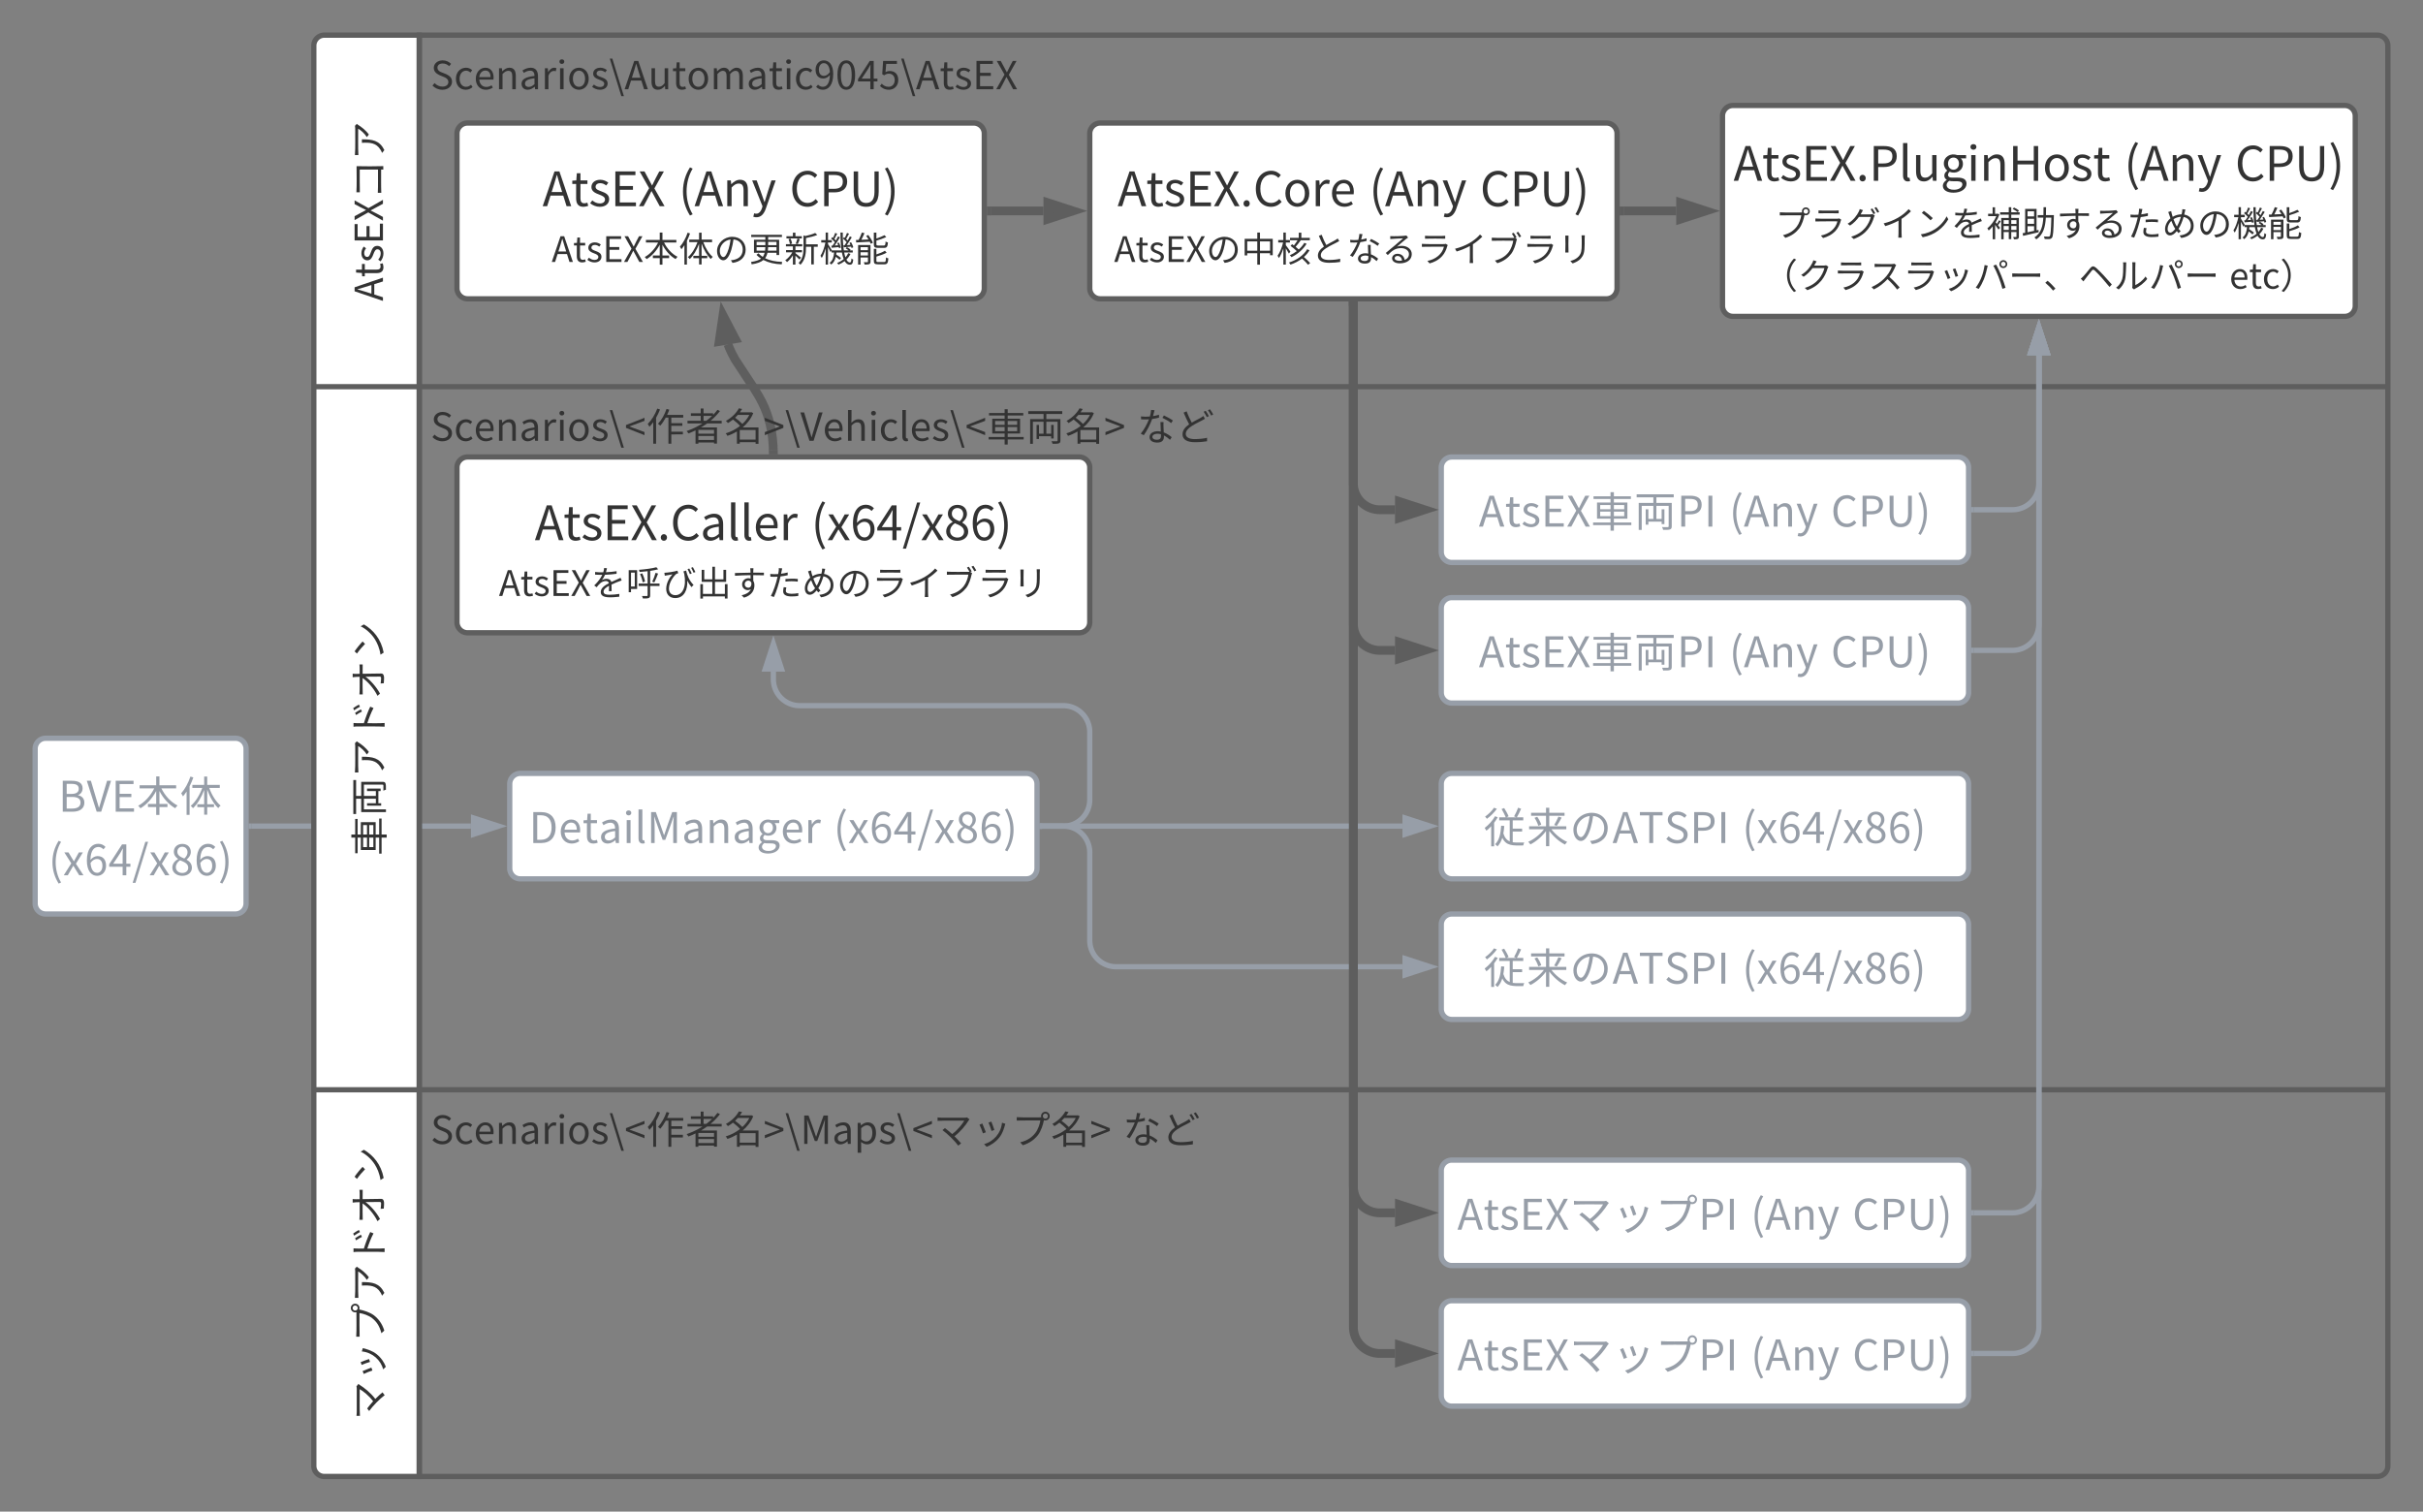 <svg xmlns="http://www.w3.org/2000/svg" xmlns:xlink="http://www.w3.org/1999/xlink" xmlns:lucid="lucid" width="1378.54" height="860"><rect width="100%" height="100%" fill="#808080" stroke="none"/><g transform="translate(0 0)" lucid:page-tab-id="0_0"><path d="M142.96 470h124.96" stroke="#979ea8" stroke-width="3" fill="none"/><path d="M143 471.5h-1.54v-3H143z" stroke="#979ea8" stroke-width=".05" fill="#979ea8"/><path d="M283.68 470l-14.26 4.64v-9.28z" stroke="#979ea8" stroke-width="3" fill="#979ea8"/><path d="M592.96 470H605a15 15 0 0 0 15-15v-38.54a15 15 0 0 0-15-15H455a15 15 0 0 1-15-15v-4.38" stroke="#979ea8" stroke-width="3" fill="none"/><path d="M593 471.5h-1.53v-3H593z" stroke="#979ea8" stroke-width=".05" fill="#979ea8"/><path d="M440 366.32l4.64 14.26h-9.28z" stroke="#979ea8" stroke-width="3" fill="#979ea8"/><path d="M592.96 470h204.96" stroke="#979ea8" stroke-width="3" fill="none"/><path d="M593 471.5h-1.53v-3H593z" stroke="#979ea8" stroke-width=".05" fill="#979ea8"/><path d="M813.68 470l-14.26 4.64v-9.28z" stroke="#979ea8" stroke-width="3" fill="#979ea8"/><path d="M592.96 470H605a15 15 0 0 1 15 15v50a15 15 0 0 0 15 15h162.92" stroke="#979ea8" stroke-width="3" fill="none"/><path d="M593 471.5h-1.53v-3H593z" stroke="#979ea8" stroke-width=".05" fill="#979ea8"/><path d="M813.68 550l-14.26 4.64v-9.28z" stroke="#979ea8" stroke-width="3" fill="#979ea8"/><path d="M178.54 220V26a6 6 0 0 1 6-6h54v200zM178.54 220h60v400h-60zM238.54 840h-54a6 6 0 0 1-6-6V620h60z" stroke="#5e5e5e" stroke-width="3" fill="#fff"/><path d="M238.54 20h1114a6 6 0 0 1 6 6v194h-1120zM238.54 220h1120v400h-1120zM1358.54 620v214a6 6 0 0 1-6 6h-1114V620z" stroke="#5e5e5e" stroke-width="3" fill="none"/><use xlink:href="#a" transform="matrix(-1.8369701987210297e-16,-1,1,-1.8369701987210297e-16,178.537,220) translate(48.744 39.333)"/><use xlink:href="#b" transform="matrix(-1.8369701987210297e-16,-1,1,-1.8369701987210297e-16,178.537,220) translate(106.811 39.333)"/><use xlink:href="#c" transform="matrix(-1.8369701987210297e-16,-1,1,-1.8369701987210297e-16,178.537,220) translate(129.033 39.333)"/><use xlink:href="#d" transform="matrix(-1.8369701987210297e-16,-1,1,-1.8369701987210297e-16,178.537,620) translate(133.333 39.333)"/><use xlink:href="#e" transform="matrix(-1.8369701987210297e-16,-1,1,-1.8369701987210297e-16,178.537,620) translate(155.556 39.333)"/><use xlink:href="#f" transform="matrix(-1.8369701987210297e-16,-1,1,-1.8369701987210297e-16,178.537,620) translate(177.778 39.333)"/><use xlink:href="#g" transform="matrix(-1.8369701987210297e-16,-1,1,-1.8369701987210297e-16,178.537,620) translate(200 39.333)"/><use xlink:href="#h" transform="matrix(-1.8369701987210297e-16,-1,1,-1.8369701987210297e-16,178.537,620) translate(222.222 39.333)"/><use xlink:href="#i" transform="matrix(-1.8369701987210297e-16,-1,1,-1.8369701987210297e-16,178.537,620) translate(244.444 39.333)"/><use xlink:href="#j" transform="matrix(-1.8369701987210297e-16,-1,1,-1.8369701987210297e-16,178.537,840) translate(32.222 39.333)"/><use xlink:href="#k" transform="matrix(-1.8369701987210297e-16,-1,1,-1.8369701987210297e-16,178.537,840) translate(54.444 39.333)"/><use xlink:href="#l" transform="matrix(-1.8369701987210297e-16,-1,1,-1.8369701987210297e-16,178.537,840) translate(76.667 39.333)"/><use xlink:href="#f" transform="matrix(-1.8369701987210297e-16,-1,1,-1.8369701987210297e-16,178.537,840) translate(98.889 39.333)"/><use xlink:href="#g" transform="matrix(-1.8369701987210297e-16,-1,1,-1.8369701987210297e-16,178.537,840) translate(121.111 39.333)"/><use xlink:href="#h" transform="matrix(-1.8369701987210297e-16,-1,1,-1.8369701987210297e-16,178.537,840) translate(143.333 39.333)"/><use xlink:href="#i" transform="matrix(-1.8369701987210297e-16,-1,1,-1.8369701987210297e-16,178.537,840) translate(165.556 39.333)"/><path d="M260 266a6 6 0 0 1 6-6h348a6 6 0 0 1 6 6v88a6 6 0 0 1-6 6H266a6 6 0 0 1-6-6z" stroke="#5e5e5e" stroke-width="3" fill="#fff"/><use xlink:href="#m" transform="matrix(1,0,0,1,265,265) translate(39.28 42.308)"/><use xlink:href="#n" transform="matrix(1,0,0,1,265,265) translate(196.48 42.308)"/><use xlink:href="#o" transform="matrix(1,0,0,1,265,265) translate(18.87 74.042)"/><use xlink:href="#p" transform="matrix(1,0,0,1,265,265) translate(71.13 74.042)"/><use xlink:href="#q" transform="matrix(1,0,0,1,265,265) translate(91.13 74.042)"/><use xlink:href="#r" transform="matrix(1,0,0,1,265,265) translate(111.13 74.042)"/><use xlink:href="#s" transform="matrix(1,0,0,1,265,265) translate(131.13 74.042)"/><use xlink:href="#t" transform="matrix(1,0,0,1,265,265) translate(151.13 74.042)"/><use xlink:href="#u" transform="matrix(1,0,0,1,265,265) translate(171.13 74.042)"/><use xlink:href="#v" transform="matrix(1,0,0,1,265,265) translate(191.13 74.042)"/><use xlink:href="#w" transform="matrix(1,0,0,1,265,265) translate(211.13 74.042)"/><use xlink:href="#x" transform="matrix(1,0,0,1,265,265) translate(231.13 74.042)"/><use xlink:href="#y" transform="matrix(1,0,0,1,265,265) translate(251.13 74.042)"/><use xlink:href="#z" transform="matrix(1,0,0,1,265,265) translate(271.13 74.042)"/><use xlink:href="#x" transform="matrix(1,0,0,1,265,265) translate(291.13 74.042)"/><use xlink:href="#A" transform="matrix(1,0,0,1,265,265) translate(311.13 74.042)"/><path d="M260 76a6 6 0 0 1 6-6h288a6 6 0 0 1 6 6v88a6 6 0 0 1-6 6H266a6 6 0 0 1-6-6z" stroke="#5e5e5e" stroke-width="3" fill="#fff"/><use xlink:href="#B" transform="matrix(1,0,0,1,265,75) translate(43.68 42.308)"/><use xlink:href="#C" transform="matrix(1,0,0,1,265,75) translate(121.093 42.308)"/><use xlink:href="#D" transform="matrix(1,0,0,1,265,75) translate(184.213 42.308)"/><use xlink:href="#o" transform="matrix(1,0,0,1,265,75) translate(48.87 74.042)"/><use xlink:href="#E" transform="matrix(1,0,0,1,265,75) translate(101.13 74.042)"/><use xlink:href="#F" transform="matrix(1,0,0,1,265,75) translate(121.13 74.042)"/><use xlink:href="#w" transform="matrix(1,0,0,1,265,75) translate(141.13 74.042)"/><use xlink:href="#G" transform="matrix(1,0,0,1,265,75) translate(161.13 74.042)"/><use xlink:href="#H" transform="matrix(1,0,0,1,265,75) translate(181.13 74.042)"/><use xlink:href="#I" transform="matrix(1,0,0,1,265,75) translate(201.13 74.042)"/><use xlink:href="#J" transform="matrix(1,0,0,1,265,75) translate(221.13 74.042)"/><path d="M820 266a6 6 0 0 1 6-6h288a6 6 0 0 1 6 6v48a6 6 0 0 1-6 6H826a6 6 0 0 1-6-6z" stroke="#979ea8" stroke-width="3" fill="#fff"/><use xlink:href="#K" transform="matrix(1,0,0,1,825,265) translate(16.373 34.606)"/><use xlink:href="#L" transform="matrix(1,0,0,1,825,265) translate(80.247 34.606)"/><use xlink:href="#M" transform="matrix(1,0,0,1,825,265) translate(104.691 34.606)"/><use xlink:href="#N" transform="matrix(1,0,0,1,825,265) translate(158.836 34.606)"/><use xlink:href="#O" transform="matrix(1,0,0,1,825,265) translate(216.696 34.606)"/><path d="M820 346a6 6 0 0 1 6-6h288a6 6 0 0 1 6 6v48a6 6 0 0 1-6 6H826a6 6 0 0 1-6-6z" stroke="#979ea8" stroke-width="3" fill="#fff"/><use xlink:href="#K" transform="matrix(1,0,0,1,825,345) translate(16.373 34.606)"/><use xlink:href="#L" transform="matrix(1,0,0,1,825,345) translate(80.247 34.606)"/><use xlink:href="#M" transform="matrix(1,0,0,1,825,345) translate(104.691 34.606)"/><use xlink:href="#N" transform="matrix(1,0,0,1,825,345) translate(158.836 34.606)"/><use xlink:href="#O" transform="matrix(1,0,0,1,825,345) translate(216.696 34.606)"/><path d="M620 76a6 6 0 0 1 6-6h288a6 6 0 0 1 6 6v88a6 6 0 0 1-6 6H626a6 6 0 0 1-6-6z" stroke="#5e5e5e" stroke-width="3" fill="#fff"/><use xlink:href="#P" transform="matrix(1,0,0,1,625,75) translate(10.827 42.308)"/><use xlink:href="#C" transform="matrix(1,0,0,1,625,75) translate(153.947 42.308)"/><use xlink:href="#D" transform="matrix(1,0,0,1,625,75) translate(217.067 42.308)"/><use xlink:href="#o" transform="matrix(1,0,0,1,625,75) translate(8.87 74.042)"/><use xlink:href="#w" transform="matrix(1,0,0,1,625,75) translate(61.13 74.042)"/><use xlink:href="#Q" transform="matrix(1,0,0,1,625,75) translate(81.13 74.042)"/><use xlink:href="#R" transform="matrix(1,0,0,1,625,75) translate(101.13 74.042)"/><use xlink:href="#S" transform="matrix(1,0,0,1,625,75) translate(121.13 74.042)"/><use xlink:href="#T" transform="matrix(1,0,0,1,625,75) translate(141.13 74.042)"/><use xlink:href="#U" transform="matrix(1,0,0,1,625,75) translate(161.13 74.042)"/><use xlink:href="#x" transform="matrix(1,0,0,1,625,75) translate(181.13 74.042)"/><use xlink:href="#y" transform="matrix(1,0,0,1,625,75) translate(201.13 74.042)"/><use xlink:href="#z" transform="matrix(1,0,0,1,625,75) translate(221.13 74.042)"/><use xlink:href="#x" transform="matrix(1,0,0,1,625,75) translate(241.13 74.042)"/><use xlink:href="#A" transform="matrix(1,0,0,1,625,75) translate(261.13 74.042)"/><path d="M980 66a6 6 0 0 1 6-6h348a6 6 0 0 1 6 6v108a6 6 0 0 1-6 6H986a6 6 0 0 1-6-6z" stroke="#5e5e5e" stroke-width="3" fill="#fff"/><g><use xlink:href="#V" transform="matrix(1,0,0,1,985,65) translate(1.28 37.871)"/><use xlink:href="#C" transform="matrix(1,0,0,1,985,65) translate(223.493 37.871)"/><use xlink:href="#D" transform="matrix(1,0,0,1,985,65) translate(286.613 37.871)"/><use xlink:href="#W" transform="matrix(1,0,0,1,985,65) translate(25 69.604)"/><use xlink:href="#x" transform="matrix(1,0,0,1,985,65) translate(45 69.604)"/><use xlink:href="#X" transform="matrix(1,0,0,1,985,65) translate(65 69.604)"/><use xlink:href="#y" transform="matrix(1,0,0,1,985,65) translate(85 69.604)"/><use xlink:href="#Y" transform="matrix(1,0,0,1,985,65) translate(105 69.604)"/><use xlink:href="#p" transform="matrix(1,0,0,1,985,65) translate(125 69.604)"/><use xlink:href="#Z" transform="matrix(1,0,0,1,985,65) translate(145 69.604)"/><use xlink:href="#aa" transform="matrix(1,0,0,1,985,65) translate(165 69.604)"/><use xlink:href="#t" transform="matrix(1,0,0,1,985,65) translate(185 69.604)"/><use xlink:href="#U" transform="matrix(1,0,0,1,985,65) translate(205 69.604)"/><use xlink:href="#u" transform="matrix(1,0,0,1,985,65) translate(225 69.604)"/><use xlink:href="#v" transform="matrix(1,0,0,1,985,65) translate(245 69.604)"/><use xlink:href="#w" transform="matrix(1,0,0,1,985,65) translate(265 69.604)"/><use xlink:href="#I" transform="matrix(1,0,0,1,985,65) translate(285 69.604)"/><use xlink:href="#ab" transform="matrix(1,0,0,1,985,65) translate(305 69.604)"/><use xlink:href="#ac" transform="matrix(1,0,0,1,985,65) translate(17.8 99.204)"/><use xlink:href="#ad" transform="matrix(1,0,0,1,985,65) translate(37.8 99.204)"/><use xlink:href="#x" transform="matrix(1,0,0,1,985,65) translate(57.8 99.204)"/><use xlink:href="#ae" transform="matrix(1,0,0,1,985,65) translate(77.8 99.204)"/><use xlink:href="#x" transform="matrix(1,0,0,1,985,65) translate(97.8 99.204)"/><use xlink:href="#af" transform="matrix(1,0,0,1,985,65) translate(117.8 99.204)"/><use xlink:href="#ag" transform="matrix(1,0,0,1,985,65) translate(137.8 99.204)"/><use xlink:href="#ah" transform="matrix(1,0,0,1,985,65) translate(157.8 99.204)"/><use xlink:href="#ai" transform="matrix(1,0,0,1,985,65) translate(197.6 99.204)"/><use xlink:href="#aj" transform="matrix(1,0,0,1,985,65) translate(217.6 99.204)"/><use xlink:href="#ag" transform="matrix(1,0,0,1,985,65) translate(237.6 99.204)"/><use xlink:href="#ak" transform="matrix(1,0,0,1,985,65) translate(257.6 99.204)"/><use xlink:href="#al" transform="matrix(1,0,0,1,985,65) translate(283.4 99.204)"/></g><path d="M439.93 256.04l-.07-2.54-.38-4.37-.56-3.9-.72-3.53-.87-3.3-1.03-3.15-1.2-3.1-1.48-3.2-1.87-3.5-2.8-4.6-10.7-16.3-1.87-3.5-1.47-3.2-.78-2.02" stroke="#5e5e5e" stroke-width="5" stroke-linejoin="round" fill="none"/><path d="M442.5 258.54h-5l-.07-2.5 5-.14z" stroke="#5e5e5e" stroke-width=".05" fill="#5e5e5e"/><path d="M411.35 179.44l6.95 13.3-9.14 1.54z" stroke="#5e5e5e" stroke-width="5" fill="#5e5e5e"/><path d="M923.96 120h29.72" stroke="#5e5e5e" stroke-width="5" stroke-linejoin="round" fill="none"/><path d="M924.03 122.5h-2.56v-5h2.56z" stroke="#5e5e5e" stroke-width=".05" fill="#5e5e5e"/><path d="M970.45 120l-14.27 4.64v-9.28z" stroke="#5e5e5e" stroke-width="5" fill="#5e5e5e"/><path d="M563.96 120h29.72" stroke="#5e5e5e" stroke-width="5" stroke-linejoin="round" fill="none"/><path d="M564.03 122.5h-2.56v-5h2.56z" stroke="#5e5e5e" stroke-width=".05" fill="#5e5e5e"/><path d="M610.45 120l-14.27 4.64v-9.28z" stroke="#5e5e5e" stroke-width="5" fill="#5e5e5e"/><path d="M1122.96 290H1145a15 15 0 0 0 15-15v-72.92" stroke="#979ea8" stroke-width="3" fill="none"/><path d="M1123 291.5h-1.53v-3h1.53z" stroke="#979ea8" stroke-width=".05" fill="#979ea8"/><path d="M1160 186.32l4.64 14.26h-9.28z" stroke="#979ea8" stroke-width="3" fill="#979ea8"/><path d="M770 173.96V275a15 15 0 0 0 15 15h8.68" stroke="#5e5e5e" stroke-width="5" fill="none"/><path d="M772.5 174.03h-5v-2.57h5z" stroke="#5e5e5e" stroke-width=".05" fill="#5e5e5e"/><path d="M810.45 290l-14.27 4.64v-9.28z" stroke="#5e5e5e" stroke-width="5" fill="#5e5e5e"/><path d="M770 173.96V355a15 15 0 0 0 15 15h8.68" stroke="#5e5e5e" stroke-width="5" fill="none"/><path d="M772.5 174.03h-5v-2.57h5z" stroke="#5e5e5e" stroke-width=".05" fill="#5e5e5e"/><path d="M810.45 370l-14.27 4.64v-9.28z" stroke="#5e5e5e" stroke-width="5" fill="#5e5e5e"/><path d="M820 666a6 6 0 0 1 6-6h288a6 6 0 0 1 6 6v48a6 6 0 0 1-6 6H826a6 6 0 0 1-6-6z" stroke="#979ea8" stroke-width="3" fill="#fff"/><g><use xlink:href="#K" transform="matrix(1,0,0,1,825,665) translate(4.151 34.606)"/><use xlink:href="#am" transform="matrix(1,0,0,1,825,665) translate(68.024 34.606)"/><use xlink:href="#an" transform="matrix(1,0,0,1,825,665) translate(92.469 34.606)"/><use xlink:href="#ao" transform="matrix(1,0,0,1,825,665) translate(116.913 34.606)"/><use xlink:href="#N" transform="matrix(1,0,0,1,825,665) translate(171.058 34.606)"/><use xlink:href="#O" transform="matrix(1,0,0,1,825,665) translate(228.918 34.606)"/></g><path d="M820 746a6 6 0 0 1 6-6h288a6 6 0 0 1 6 6v48a6 6 0 0 1-6 6H826a6 6 0 0 1-6-6z" stroke="#979ea8" stroke-width="3" fill="#fff"/><g><use xlink:href="#K" transform="matrix(1,0,0,1,825,745) translate(4.151 34.606)"/><use xlink:href="#am" transform="matrix(1,0,0,1,825,745) translate(68.024 34.606)"/><use xlink:href="#an" transform="matrix(1,0,0,1,825,745) translate(92.469 34.606)"/><use xlink:href="#ao" transform="matrix(1,0,0,1,825,745) translate(116.913 34.606)"/><use xlink:href="#N" transform="matrix(1,0,0,1,825,745) translate(171.058 34.606)"/><use xlink:href="#O" transform="matrix(1,0,0,1,825,745) translate(228.918 34.606)"/></g><path d="M770 173.96V675a15 15 0 0 0 15 15h8.68" stroke="#5e5e5e" stroke-width="5" fill="none"/><path d="M772.5 174.03h-5v-2.57h5z" stroke="#5e5e5e" stroke-width=".05" fill="#5e5e5e"/><path d="M810.45 690l-14.27 4.64v-9.28z" stroke="#5e5e5e" stroke-width="5" fill="#5e5e5e"/><path d="M770 173.96V755a15 15 0 0 0 15 15h8.68" stroke="#5e5e5e" stroke-width="5" fill="none"/><path d="M772.5 174.03h-5v-2.57h5z" stroke="#5e5e5e" stroke-width=".05" fill="#5e5e5e"/><path d="M810.45 770l-14.27 4.64v-9.28z" stroke="#5e5e5e" stroke-width="5" fill="#5e5e5e"/><path d="M1122.96 370H1145a15 15 0 0 0 15-15V202.08" stroke="#979ea8" stroke-width="3" fill="none"/><path d="M1123 371.5h-1.53v-3h1.53z" stroke="#979ea8" stroke-width=".05" fill="#979ea8"/><path d="M1160 186.32l4.64 14.26h-9.28z" stroke="#979ea8" stroke-width="3" fill="#979ea8"/><path d="M1122.96 690H1145a15 15 0 0 0 15-15V202.08" stroke="#979ea8" stroke-width="3" fill="none"/><path d="M1123 691.5h-1.53v-3h1.53z" stroke="#979ea8" stroke-width=".05" fill="#979ea8"/><path d="M1160 186.32l4.64 14.26h-9.28z" stroke="#979ea8" stroke-width="3" fill="#979ea8"/><path d="M1122.96 770H1145a15 15 0 0 0 15-15V202.08" stroke="#979ea8" stroke-width="3" fill="none"/><path d="M1123 771.5h-1.53v-3h1.53z" stroke="#979ea8" stroke-width=".05" fill="#979ea8"/><path d="M1160 186.32l4.64 14.26h-9.28z" stroke="#979ea8" stroke-width="3" fill="#979ea8"/><path d="M820 446a6 6 0 0 1 6-6h288a6 6 0 0 1 6 6v48a6 6 0 0 1-6 6H826a6 6 0 0 1-6-6z" stroke="#979ea8" stroke-width="3" fill="#fff"/><g><use xlink:href="#ap" transform="matrix(1,0,0,1,825,445) translate(19.087 34.606)"/><use xlink:href="#aq" transform="matrix(1,0,0,1,825,445) translate(43.531 34.606)"/><use xlink:href="#ar" transform="matrix(1,0,0,1,825,445) translate(67.976 34.606)"/><use xlink:href="#as" transform="matrix(1,0,0,1,825,445) translate(166.193 34.606)"/></g><path d="M820 526a6 6 0 0 1 6-6h288a6 6 0 0 1 6 6v48a6 6 0 0 1-6 6H826a6 6 0 0 1-6-6z" stroke="#979ea8" stroke-width="3" fill="#fff"/><g><use xlink:href="#ap" transform="matrix(1,0,0,1,825,525) translate(19.087 34.606)"/><use xlink:href="#aq" transform="matrix(1,0,0,1,825,525) translate(43.531 34.606)"/><use xlink:href="#ar" transform="matrix(1,0,0,1,825,525) translate(67.976 34.606)"/><use xlink:href="#as" transform="matrix(1,0,0,1,825,525) translate(166.193 34.606)"/></g><path d="M290 446a6 6 0 0 1 6-6h288a6 6 0 0 1 6 6v48a6 6 0 0 1-6 6H296a6 6 0 0 1-6-6z" stroke="#979ea8" stroke-width="3" fill="#fff"/><g><use xlink:href="#at" transform="matrix(1,0,0,1,295,445) translate(6.009 34.606)"/><use xlink:href="#as" transform="matrix(1,0,0,1,295,445) translate(179.271 34.606)"/></g><path d="M20 426a6 6 0 0 1 6-6h108a6 6 0 0 1 6 6v88a6 6 0 0 1-6 6H26a6 6 0 0 1-6-6z" stroke="#979ea8" stroke-width="3" fill="#fff"/><g><use xlink:href="#au" transform="matrix(1,0,0,1,25,425) translate(8.311 36.793)"/><use xlink:href="#av" transform="matrix(1,0,0,1,25,425) translate(52.8 36.793)"/><use xlink:href="#aw" transform="matrix(1,0,0,1,25,425) translate(77.244 36.793)"/><use xlink:href="#ax" transform="matrix(1,0,0,1,25,425) translate(2.64 72.971)"/></g><path d="M240 26a6 6 0 0 1 6-6h469.46a6 6 0 0 1 6 6v28a6 6 0 0 1-6 6H246a6 6 0 0 1-6-6z" stroke="#000" stroke-opacity="0" stroke-width="3" fill="#fff" fill-opacity="0"/><g><use xlink:href="#ay" transform="matrix(1,0,0,1,245,25) translate(0 25.778)"/></g><path d="M240 226a6 6 0 0 1 6-6h469.46a6 6 0 0 1 6 6v28a6 6 0 0 1-6 6H246a6 6 0 0 1-6-6z" stroke="#000" stroke-opacity="0" stroke-width="3" fill="#fff" fill-opacity="0"/><g><use xlink:href="#az" transform="matrix(1,0,0,1,245,225) translate(0 25.778)"/><use xlink:href="#aA" transform="matrix(1,0,0,1,245,225) translate(122.644 25.778)"/><use xlink:href="#aB" transform="matrix(1,0,0,1,245,225) translate(144.867 25.778)"/><use xlink:href="#aC" transform="matrix(1,0,0,1,245,225) translate(167.089 25.778)"/><use xlink:href="#aD" transform="matrix(1,0,0,1,245,225) translate(316.444 25.778)"/><use xlink:href="#e" transform="matrix(1,0,0,1,245,225) translate(338.667 25.778)"/><use xlink:href="#aE" transform="matrix(1,0,0,1,245,225) translate(360.889 25.778)"/><use xlink:href="#aF" transform="matrix(1,0,0,1,245,225) translate(401.889 25.778)"/><use xlink:href="#aG" transform="matrix(1,0,0,1,245,225) translate(424.111 25.778)"/></g><path d="M240 626a6 6 0 0 1 6-6h469.46a6 6 0 0 1 6 6v28a6 6 0 0 1-6 6H246a6 6 0 0 1-6-6z" stroke="#000" stroke-opacity="0" stroke-width="3" fill="#fff" fill-opacity="0"/><g><use xlink:href="#az" transform="matrix(1,0,0,1,245,625) translate(0 25.778)"/><use xlink:href="#aA" transform="matrix(1,0,0,1,245,625) translate(122.644 25.778)"/><use xlink:href="#aB" transform="matrix(1,0,0,1,245,625) translate(144.867 25.778)"/><use xlink:href="#aH" transform="matrix(1,0,0,1,245,625) translate(167.089 25.778)"/><use xlink:href="#aI" transform="matrix(1,0,0,1,245,625) translate(286.156 25.778)"/><use xlink:href="#k" transform="matrix(1,0,0,1,245,625) translate(308.378 25.778)"/><use xlink:href="#l" transform="matrix(1,0,0,1,245,625) translate(330.6 25.778)"/><use xlink:href="#aE" transform="matrix(1,0,0,1,245,625) translate(352.822 25.778)"/><use xlink:href="#aF" transform="matrix(1,0,0,1,245,625) translate(393.822 25.778)"/><use xlink:href="#aG" transform="matrix(1,0,0,1,245,625) translate(416.044 25.778)"/></g><defs><path fill="#333" d="M191-298h222c-37-120-75-237-109-360h-4c-33 124-71 241-109 360zM506 0l-70-224H168L97 0H3l249-733h103L604 0h-98" id="aJ"/><path fill="#333" d="M263 13c-116 0-155-72-155-181v-301H27v-69l85-5 11-152h76v152h147v74H199v303c0 67 21 105 84 105 19 0 44-7 62-14l18 68c-31 10-67 20-100 20" id="aK"/><path fill="#333" d="M234 13C157 13 83-19 31-62l45-60c47 38 96 64 161 64 72 0 107-38 107-85 0-55-64-80-124-103-76-28-162-65-162-157 0-86 69-154 187-154 67 0 126 28 169 61l-44 59c-38-28-76-48-125-48-68 0-99 36-99 78 0 52 59 71 120 94 79 30 166 62 166 165 0 88-70 161-198 161" id="aL"/><path fill="#333" d="M100 0v-733h423v78H193v230h278v79H193v267h341V0H100" id="aM"/><path fill="#333" d="M17 0l214-379L31-733h102c54 101 102 192 158 294h4c48-106 98-194 150-294h97L342-374 556 0H454c-59-108-112-205-171-316h-4C225-203 171-108 114 0H17" id="aN"/><g id="a"><use transform="matrix(0.022,0,0,0.022,0,0)" xlink:href="#aJ"/><use transform="matrix(0.022,0,0,0.022,13.489,0)" xlink:href="#aK"/><use transform="matrix(0.022,0,0,0.022,21.867,0)" xlink:href="#aL"/><use transform="matrix(0.022,0,0,0.022,32.267,0)" xlink:href="#aM"/><use transform="matrix(0.022,0,0,0.022,45.333,0)" xlink:href="#aN"/></g><path fill="#333" d="M849 9h-90c1-11 1-32 2-56-199 2-411-4-602 4v-90c188 10 405 2 602 5v-472c-195 1-400-3-589 3v-89c215 12 453 4 676 4-5 223-6 469 1 691" id="aO"/><use transform="matrix(0.022,0,0,0.022,0,0)" xlink:href="#aO" id="b"/><path fill="#333" d="M442-544h90c0 271-24 454-279 581l-73-60c27-9 61-25 89-44 174-110 184-270 173-477zm440-179l49 47c-7 10-20 25-27 36-40 68-135 197-249 276l-66-53c92-54 186-162 218-224-227 3-465-7-683 6v-90c215 17 460 4 688 8 19 0 55-3 70-6" id="aP"/><use transform="matrix(0.022,0,0,0.022,0,0)" xlink:href="#aP" id="c"/><path fill="#333" d="M540-355v107h245v-107H540zm-325 0v107h245v-107H215zm245-157H215v100h245v-100zm80 0v100h245v-100H540zM57-718h403v-99h80v99h403v63H540v83h320v384H540v90h413v63H540V97h-80V-35H47v-63h413v-90H140v-384h320v-83H57v-63" id="aQ"/><use transform="matrix(0.022,0,0,0.022,0,0)" xlink:href="#aQ" id="d"/><path fill="#333" d="M940-694H529v132h364V-9c0 43-10 64-41 75-32 12-85 12-163 11-4-18-15-48-25-66 60 2 117 2 135 1 17-1 21-6 21-21v-483H529v309h124v-228h66v351h-66v-58H339v72h-63v-365h63v228h118v-309H181V78h-71v-640h347v-132H61v-72h879v72" id="aR"/><use transform="matrix(0.022,0,0,0.022,0,0)" xlink:href="#aR" id="e"/><use transform="matrix(0.022,0,0,0.022,0,0)" xlink:href="#aP" id="f"/><path fill="#333" d="M871-622l-56 28c-27-52-59-105-93-150l55-26c26 35 70 102 94 148zm-124 53l-57 26c-25-52-56-107-89-152l55-25c26 37 68 104 91 151zM395-761c-9 85-5 176-6 268 132 40 321 111 427 164l-35 85c-108-59-281-125-392-160 2 150-6 305 6 447h-96c13-222 2-468 6-700 0-28-2-73-8-104h98" id="aS"/><use transform="matrix(0.022,0,0,0.022,0,0)" xlink:href="#aS" id="g"/><path fill="#333" d="M579-602c-3-81-1-113-12-181h93c-9 58-5 119-4 181 81-1 170 4 242-6v84c-78-3-160-1-241-2 3 150 3 349 7 474 4 112-156 76-251 74l-7-82c48 8 104 12 141 12 29 0 37-13 37-40 0-80-1-229-3-363-83 118-258 280-437 375l-57-65c202-99 380-265 459-385-140 1-287-3-423 3v-85c142 13 305 3 456 6" id="aT"/><use transform="matrix(0.022,0,0,0.022,0,0)" xlink:href="#aT" id="h"/><path fill="#333" d="M227-733c71 47 199 151 255 207l-63 63c-50-52-175-159-249-209zM141-63c175-26 305-87 400-146 154-97 276-245 334-368l48 85C783-252 545-47 194 19" id="aU"/><use transform="matrix(0.022,0,0,0.022,0,0)" xlink:href="#aU" id="i"/><path fill="#333" d="M638 45C545-81 359-263 229-356l65-52c37 27 119 93 187 154 147-110 262-257 312-347-228 3-472-7-690 6v-90c28 4 67 8 102 8h596c28 0 50-3 64-8l64 51c-10 11-19 22-25 31-72 117-199 280-364 406 60 60 131 135 171 184" id="aV"/><use transform="matrix(0.022,0,0,0.022,0,0)" xlink:href="#aV" id="j"/><path fill="#333" d="M483-576c17 40 66 172 79 216l-74 26c-11-45-57-172-78-217zM296 7c234-64 436-272 463-554l86 27c-36 132-72 252-157 357C596-46 474 32 362 75zm-45-533c20 43 72 174 91 226l-76 28c-15-52-69-190-89-225" id="aW"/><use transform="matrix(0.022,0,0,0.022,0,0)" xlink:href="#aW" id="k"/><path fill="#333" d="M871-652c36 0 66-30 66-66s-30-67-66-67c-37 0-66 31-66 67s29 66 66 66zm-741-39c200 12 425 4 634 5-22-76 35-145 107-145 62 0 112 51 112 113 0 74-71 131-150 106-22 112-70 272-151 380C590-115 471-22 288 35l-68-75c194-48 306-133 390-240 71-91 117-230 131-326-202 1-414-3-611 3v-88" id="aX"/><use transform="matrix(0.022,0,0,0.022,0,0)" xlink:href="#aX" id="l"/><path fill="#333" d="M139 13c-36 0-66-28-66-69s30-71 66-71 66 30 66 71-30 69-66 69" id="aY"/><path fill="#333" d="M377 13C195 13 58-128 58-366c0-237 139-381 325-381 89 0 159 44 201 91l-50 60c-38-41-87-70-150-70-139 0-231 114-231 297 0 185 88 301 228 301 70 0 123-31 170-82l51 58C544-25 472 13 377 13" id="aZ"/><path fill="#333" d="M217 13C126 13 58-43 58-141c0-118 103-177 334-203 0-70-23-137-112-137-63 0-120 29-163 58l-36-63c50-32 127-71 214-71 132 0 188 89 188 223V0h-75l-8-65h-3c-52 43-113 78-180 78zm26-73c53 0 96-25 149-72v-152c-183 22-245 67-245 137 0 62 42 87 96 87" id="ba"/><path fill="#333" d="M241 5C155 32 92-8 92-108v-688h91v694c3 37 15 43 45 37" id="bb"/><path fill="#333" d="M311 13C167 13 51-92 51-271c0-176 119-286 245-286 154-3 234 132 212 307H142c6 116 77 190 180 190 53 0 96-16 136-43l33 60c-48 31-106 56-180 56zM141-315h291c0-110-50-169-135-169-77 0-145 62-156 169" id="bc"/><path fill="#333" d="M92 0v-543h75l8 99h3c50-86 117-137 212-101l-17 80c-18-7-31-9-53-9-45 0-101 32-137 125V0H92" id="bd"/><g id="m"><use transform="matrix(0.027,0,0,0.027,0,0)" xlink:href="#aJ"/><use transform="matrix(0.027,0,0,0.027,16.187,0)" xlink:href="#aK"/><use transform="matrix(0.027,0,0,0.027,26.24,0)" xlink:href="#aL"/><use transform="matrix(0.027,0,0,0.027,38.72,0)" xlink:href="#aM"/><use transform="matrix(0.027,0,0,0.027,54.4,0)" xlink:href="#aN"/><use transform="matrix(0.027,0,0,0.027,69.68,0)" xlink:href="#aY"/><use transform="matrix(0.027,0,0,0.027,77.093,0)" xlink:href="#aZ"/><use transform="matrix(0.027,0,0,0.027,94.107,0)" xlink:href="#ba"/><use transform="matrix(0.027,0,0,0.027,109.147,0)" xlink:href="#bb"/><use transform="matrix(0.027,0,0,0.027,116.747,0)" xlink:href="#bb"/><use transform="matrix(0.027,0,0,0.027,124.347,0)" xlink:href="#bc"/><use transform="matrix(0.027,0,0,0.027,139.12,0)" xlink:href="#bd"/></g><path fill="#333" d="M239 197C147 47 92-114 92-311c0-196 55-358 147-507l57 26c-171 284-171 678 0 962" id="be"/><path fill="#333" d="M15 0l179-283L29-543h98c43 70 84 140 127 210h4c39-71 77-140 116-210h95L304-274 483 0H383c-48-73-92-149-138-224h-5C197-151 154-74 111 0H15" id="bf"/><path fill="#333" d="M301-58c70 0 124-67 124-167 0-99-43-162-132-162-46 0-102 26-150 94 11 152 66 235 158 235zm197-614l-50 57c-29-35-73-56-118-56-100 0-185 77-189 305 45-55 109-89 167-89 124 0 203 77 203 230 0 142-96 238-210 238C160 13 56-108 56-350c0-287 129-397 271-397 76 0 131 32 171 75" id="bg"/><path fill="#333" d="M115-275h224c1-122-3-242 6-358h-4c-64 130-151 240-226 358zm408 0v73h-97V0h-87v-202H20v-60l305-471h101v458h97" id="bh"/><path fill="#333" d="M11 179l300-972h66L78 179H11" id="bi"/><path fill="#333" d="M279 13C144 13 45-69 45-182c0-98 68-166 135-202v-5c-54-37-99-92-99-169 0-112 86-186 201-186 125 0 201 80 201 193 0 77-54 143-98 177v5c64 37 124 92 124 192 0 107-92 190-230 190zm50-411c50-44 76-94 76-148 0-72-46-131-125-131-67 0-116 48-116 119 0 88 79 126 165 160zM281-55c84 0 141-51 141-124 0-98-90-135-194-177-59 38-100 96-100 166 0 78 65 135 153 135" id="bj"/><path fill="#333" d="M99 197l-56-27c171-284 171-678 0-962l56-26c93 149 148 311 148 507 0 197-55 358-148 508" id="bk"/><g id="n"><use transform="matrix(0.027,0,0,0.027,0,0)" xlink:href="#be"/><use transform="matrix(0.027,0,0,0.027,9.013,0)" xlink:href="#bf"/><use transform="matrix(0.027,0,0,0.027,22.293,0)" xlink:href="#bg"/><use transform="matrix(0.027,0,0,0.027,37.093,0)" xlink:href="#bh"/><use transform="matrix(0.027,0,0,0.027,51.893,0)" xlink:href="#bi"/><use transform="matrix(0.027,0,0,0.027,62.347,0)" xlink:href="#bf"/><use transform="matrix(0.027,0,0,0.027,75.627,0)" xlink:href="#bj"/><use transform="matrix(0.027,0,0,0.027,90.427,0)" xlink:href="#bg"/><use transform="matrix(0.027,0,0,0.027,105.227,0)" xlink:href="#bk"/></g><g id="o"><use transform="matrix(0.02,0,0,0.02,0,0)" xlink:href="#aJ"/><use transform="matrix(0.02,0,0,0.02,12.14,0)" xlink:href="#aK"/><use transform="matrix(0.02,0,0,0.02,19.68,0)" xlink:href="#aL"/><use transform="matrix(0.02,0,0,0.02,29.04,0)" xlink:href="#aM"/><use transform="matrix(0.02,0,0,0.02,40.8,0)" xlink:href="#aN"/></g><path fill="#333" d="M878-441c-104 35-177 66-289 117 1 57 2 141 3 189h-77c3-38 4-102 4-154-92 50-156 101-156 166 0 78 77 89 179 89 77 0 183-9 270-24l-2 81C627 35 282 94 283-112c0-117 118-191 233-251-10-41-46-61-89-61-128 6-195 93-261 177l-68-51c126-122 191-224 228-302-66 0-130-1-204-6v-75c82 8 153 12 232 9 14-44 23-89 25-123l82 7c-7 28-16 69-30 114 101-5 209-14 303-30l-1 74c-98 15-220 24-328 28-22 51-53 106-89 152 87-54 243-58 268 53 102-48 174-74 262-119" id="bl"/><use transform="matrix(0.02,0,0,0.02,0,0)" xlink:href="#bl" id="p"/><path fill="#333" d="M251-664H144v396h107v-396zm67-69v534H144v93H78v-627h240zm637 380v71H689v262c0 47-12 67-42 80-31 12-81 14-164 13-4-20-16-51-28-71 63 2 121 1 136 1 18 0 25-6 25-23v-262H361v-71h255v-350c-76 9-155 16-228 21-2-17-12-44-20-61 174-14 381-40 497-74l51 59c-63 18-143 33-227 45v360h266zM400-622l62-20c38 73 70 169 80 233l-66 22c-9-64-40-162-76-235zm407 238l-59-21c32-65 73-175 94-252l72 21c-32 84-73 188-107 252" id="bm"/><use transform="matrix(0.02,0,0,0.02,0,0)" xlink:href="#bm" id="q"/><path fill="#333" d="M871-640l-52 20c-19-45-45-105-67-143l50-17c20 37 52 99 69 140zM93-659c110-3 292-34 371-60l24 72c-13 5-38 11-52 18-63 47-213 234-213 417 0 136 86 190 182 190 206 0 323-239 254-604-8-23-16-47-24-72l77-24c25 120 84 282 211 409l-59 62c-45-55-85-115-122-185 21 250-83 497-340 497-159 0-257-103-257-262 0-170 97-329 178-413-78 13-151 25-218 39zm762-141l49-19c22 37 52 98 71 140l-52 19c-19-45-45-103-68-140" id="bn"/><use transform="matrix(0.02,0,0,0.02,0,0)" xlink:href="#bn" id="r"/><path fill="#333" d="M814-336h76V74h-76V14H190v62h-74v-412h74v277h267v-341H154v-342h74v270h229v-359h76v359h240v-270h77v342H533v341h281v-277" id="bo"/><use transform="matrix(0.02,0,0,0.02,0,0)" xlink:href="#bo" id="s"/><path fill="#333" d="M480-234c58 0 96-47 87-141-35-101-190-70-188 43 0 62 46 98 101 98zm63-428c0-52-3-88-8-127h91c-4 45-6 72-6 126 117 0 257 1 305 1l-1 75c-54-3-163-5-304-5 0 56 1 117 2 162 21 34 32 78 32 127 0 134-65 283-295 352l-69-67c130-30 222-84 263-172-106 64-250-1-249-141 0-120 119-204 241-162 0-29 0-64-1-98-150 1-318 8-442 17l-2-78c110-2 296-8 443-10" id="bp"/><use transform="matrix(0.02,0,0,0.02,0,0)" xlink:href="#bp" id="t"/><path fill="#333" d="M537-408v-75c105-10 244-12 352 0l-2 76c-108-15-237-15-350-1zm64-260v79c-65 15-136 26-205 34-40 192-116 433-186 585L122 1c75-137 152-365 191-548-68 5-143 3-205-1l-3-78c86 10 139 7 225 3 12-64 21-106 18-169l97 8c-14 52-22 100-33 152 64-8 129-20 189-36zM487-249l75 7C540-123 518-71 711-61c64 0 133-8 193-19l-3 81c-53 7-119 13-191 13-156 0-238-48-238-146 0-38 6-75 15-117" id="bq"/><use transform="matrix(0.02,0,0,0.02,0,0)" xlink:href="#bq" id="u"/><path fill="#333" d="M330-495c32 88 59 151 96 207 42-70 85-173 115-275-77 4-147 27-211 68zm-94 382c49 0 100-49 144-107-44-65-74-131-112-228-65 62-106 152-106 229 0 66 29 106 74 106zm6-407c-22-60-38-125-62-180l83-26c12 59 24 107 43 163 84-49 168-69 254-70 11-46 22-91 21-146l87 8c-12 53-20 94-33 144 159 27 268 149 268 319 0 197-141 318-353 347l-48-71c206-18 321-127 321-279 0-128-80-225-206-247-37 126-89 255-145 337 19 25 40 49 61 69l-62 51c-16-18-32-36-47-56C363-83 302-34 228-34 153-34 89-97 89-214c0-113 63-232 153-306" id="br"/><use transform="matrix(0.02,0,0,0.02,0,0)" xlink:href="#br" id="v"/><path fill="#333" d="M271-140c44 0 99-66 150-233 25-82 44-176 55-267-190 24-306 187-306 320 0 125 58 180 101 180zm215 91c184-13 336-101 336-305 0-150-95-273-263-287-13 92-32 192-59 285C439-153 360-48 268-48 180-48 91-150 91-313c0-215 192-403 434-403 232 0 380 164 380 364C905-144 768-5 532 26" id="bs"/><use transform="matrix(0.02,0,0,0.02,0,0)" xlink:href="#bs" id="w"/><path fill="#333" d="M821-517l57 36c-5 9-11 22-13 29-27 99-72 203-146 284C614-53 488 6 361 41l-62-71c230-44 420-190 471-404-210 2-423-3-628 3v-84c199 13 416 3 624 6 23 0 44-2 55-8zM231-662v-83c151 11 323 2 483 5 32 0 67-1 91-5v83c-183-5-389-4-574 0" id="bt"/><use transform="matrix(0.02,0,0,0.02,0,0)" xlink:href="#bt" id="x"/><path fill="#333" d="M85-376c303-75 547-218 710-405l66 60c-69 70-165 152-268 217 3 176-6 370 6 535h-98c12-146 3-328 6-485-107 59-245 117-376 156" id="bu"/><use transform="matrix(0.02,0,0,0.02,0,0)" xlink:href="#bu" id="y"/><path fill="#333" d="M835-699l-38 17 49 31c-7 14-11 30-15 50-22 105-70 266-149 369C590-115 471-22 288 35l-68-75c194-48 306-133 390-240 71-91 117-230 131-326-202 1-414-3-611 3v-88c189 13 402 3 601 6 13 0 27 0 43-3-21-38-51-88-73-120l54-23c24 34 60 94 80 132zm-6-135l55-23c25 34 61 94 82 132l-55 24c-22-41-55-98-82-133" id="bv"/><use transform="matrix(0.02,0,0,0.02,0,0)" xlink:href="#bv" id="z"/><path fill="#333" d="M221-751h92c-5 154-4 327 0 482h-92c7-150 6-329 0-482zm463-7h92c-7 73-3 168-4 248 0 240-32 319-104 405C603-27 503 16 430 41l-65-69c92-23 178-63 240-133 72-83 84-164 84-353-1-80 3-173-5-244" id="bw"/><use transform="matrix(0.02,0,0,0.02,0,0)" xlink:href="#bw" id="A"/><g id="B"><use transform="matrix(0.027,0,0,0.027,0,0)" xlink:href="#aJ"/><use transform="matrix(0.027,0,0,0.027,16.187,0)" xlink:href="#aK"/><use transform="matrix(0.027,0,0,0.027,26.24,0)" xlink:href="#aL"/><use transform="matrix(0.027,0,0,0.027,38.72,0)" xlink:href="#aM"/><use transform="matrix(0.027,0,0,0.027,54.4,0)" xlink:href="#aN"/></g><path fill="#333" d="M92 0v-543h75l8 78h3c52-51 108-92 182-92 114 0 166 74 166 213V0h-91v-332c0-102-31-145-103-145-56 0-94 28-149 83V0H92" id="bx"/><path fill="#333" d="M303 45C261 172 181 266 37 223l18-73C155 188 210 96 231 1L13-543h95c55 152 111 298 163 454h5c45-155 95-303 143-454h89" id="by"/><g id="C"><use transform="matrix(0.027,0,0,0.027,0,0)" xlink:href="#be"/><use transform="matrix(0.027,0,0,0.027,9.013,0)" xlink:href="#aJ"/><use transform="matrix(0.027,0,0,0.027,25.2,0)" xlink:href="#bx"/><use transform="matrix(0.027,0,0,0.027,41.493,0)" xlink:href="#by"/></g><path fill="#333" d="M100 0v-733h209c165 0 275 55 275 215 0 155-110 227-270 227H193V0h-93zm93-366h109c129 0 190-47 190-152 0-106-65-140-194-140H193v292" id="bz"/><path fill="#333" d="M360 13C211 13 97-67 97-303v-430h93v433c0 177 75 232 170 232 98 0 175-55 175-232v-433h89v430C624-67 510 13 360 13" id="bA"/><g id="D"><use transform="matrix(0.027,0,0,0.027,0,0)" xlink:href="#aZ"/><use transform="matrix(0.027,0,0,0.027,17.013,0)" xlink:href="#bz"/><use transform="matrix(0.027,0,0,0.027,33.867,0)" xlink:href="#bA"/><use transform="matrix(0.027,0,0,0.027,53.093,0)" xlink:href="#bk"/></g><path fill="#333" d="M934-553H584c83 171 227 330 384 406-18 15-44 44-55 65-151-83-285-235-375-408v306h190v74H538V76h-77v-186H266v-74h195v-306C369-317 234-166 87-81c-11-18-36-46-53-60 152-79 297-241 381-412H68v-74h393v-209h77v209h396v74" id="bB"/><use transform="matrix(0.02,0,0,0.02,0,0)" xlink:href="#bB" id="E"/><path fill="#333" d="M254-833l69 21c-24 71-55 143-89 211V75h-71v-553c-27 42-56 81-85 115-8-17-30-56-43-73 88-97 169-246 219-397zm696 269H700c59 167 162 333 270 420-18 13-43 39-56 59-105-96-201-264-262-438v347h161v68H652V71h-72v-179H417v-68h163v-340C516-343 420-179 315-83c-13-17-37-43-54-56 109-87 213-256 274-425H300v-72h280v-197h72v197h298v72" id="bC"/><use transform="matrix(0.02,0,0,0.02,0,0)" xlink:href="#bC" id="F"/><path fill="#333" d="M545-479h238v-93H545v93zm-1 58c-1 38-4 71-7 99h246v-99H544zm-327-58h248v-93H217v93zm0 157h240c5-33 7-66 8-99H217v99zm-4 120l55-46c35 39 76 73 124 104 23-30 41-69 54-118H142v-370h323v-78H63v-63h874v63H545v78h313v434h-75v-64H526c-14 62-37 114-68 155C586-43 747-8 942-2l-11 69C730 61 556 20 410-56 340 4 229 45 76 67L59 0c132-21 227-52 284-95-52-34-95-70-130-107" id="bD"/><use transform="matrix(0.02,0,0,0.02,0,0)" xlink:href="#bD" id="G"/><path fill="#333" d="M503-732v62H65v-62h184v-101h72v101h182zM388-510l-60-13c18-40 41-102 50-145l68 16c-19 50-39 106-58 142zm-162-14l-62 17c-4-39-20-99-39-144l58-15c21 45 38 104 43 142zm253 401l-44 55c-21-25-72-74-114-112V74h-72v-263C200-112 138-40 82 4 70-13 48-37 32-50c72-47 151-137 201-225H54v-63h195v-105H51v-63h464v63H321v105h186v63H321v24c38 28 135 107 158 128zm477-379v70H844V70h-73v-502H622c1 169-14 363-159 513-9-16-36-42-53-52C537-95 551-268 551-408v-348l54 17c102-22 214-54 278-86l60 55c-85 38-210 68-321 90v178h334" id="bE"/><use transform="matrix(0.02,0,0,0.02,0,0)" xlink:href="#bE" id="H"/><path fill="#333" d="M686-473l32-2c19-25 40-55 60-88-25-32-67-72-105-101l31-41c7 6 15 11 23 18 22-43 47-99 61-140l58 23c-25 50-57 108-82 148 16 16 32 31 44 45 24-41 46-82 62-117l54 26c-42 71-95 157-143 223l106-7c-9-20-19-40-29-57l46-19c27 46 55 106 62 144l-48 23c-2-12-6-26-12-41-75 8-146 13-209 19zm-345 10l35-2c21-28 44-62 67-97-26-32-69-73-106-102l31-41 24 18c22-43 46-99 60-140l58 23c-26 49-56 108-81 149 17 15 32 30 43 44 24-41 46-82 62-117l54 26c-43 74-99 165-150 233l98-6c-8-22-17-43-27-62l46-17c26 45 49 106 56 144l-49 21c-2-10-4-22-8-34-72 6-141 13-202 19zm482 210l64 24c-28 60-68 114-116 161 28 53 61 82 99 82 29 0 40-24 45-114 13 14 36 27 51 33C954 45 932 78 866 78c-60 0-107-37-145-103-51 40-110 74-174 100-9-12-27-35-40-47C578 0 642-37 694-82c-21-52-38-115-51-187H487c-1 20-4 39-6 58 49 30 107 70 138 98l-42 51c-24-23-66-56-108-85-21 90-58 168-131 221-10-15-29-38-45-49 91-63 118-175 128-294h-71v-56l-31 44c-13-32-44-93-71-143V75h-67v-462c-30 106-69 208-110 272-8-18-25-46-37-62 57-83 113-241 140-376H55v-68h126v-216h67v216h108v68H248v45c26 36 94 145 109 173l-4 6h280c-22-145-31-319-32-507h67c-2 195 9 368 30 507h136c-24-20-56-43-84-58l35-36c38 20 83 49 106 72l-21 22h82v60H708c10 53 22 99 36 138 33-37 60-78 79-122" id="bF"/><use transform="matrix(0.02,0,0,0.02,0,0)" xlink:href="#bF" id="I"/><path fill="#333" d="M842-401H671c-95 0-120-22-120-104v-330h73v167c85-28 174-64 231-94l50 54c-79 37-185 73-281 101v101c0 32 8 38 53 38h159c38 0 45-16 49-115 17 12 46 24 68 29-9 121-32 153-111 153zM173-185h211v-92H173v92zm211-236H173v86h211v-86zm73-62V-9c0 92-66 79-168 82-4-19-14-49-24-67 47 2 89 1 103 0 13 0 16-3 16-16v-118H173V75h-69v-558h353zM334-743l61-24c52 69 109 161 130 222l-63 28c-6-17-15-37-26-59-140 8-284 15-386 21l-7-70c23-1 48-2 76-3 34-63 71-148 92-209l75 18c-27 61-59 131-90 188l205-9c-21-36-44-72-67-103zM680 2h164c42 0 49-20 54-132 17 12 46 24 67 28C955 32 933 67 850 67H673c-96 0-122-22-122-104v-336h73v158c91-29 186-68 243-105l49 56c-77 44-191 82-292 111v116c0 33 9 39 56 39" id="bG"/><use transform="matrix(0.02,0,0,0.02,0,0)" xlink:href="#bG" id="J"/><path fill="#979ea8" d="M191-298h222c-37-120-75-237-109-360h-4c-33 124-71 241-109 360zM506 0l-70-224H168L97 0H3l249-733h103L604 0h-98" id="bH"/><path fill="#979ea8" d="M263 13c-116 0-155-72-155-181v-301H27v-69l85-5 11-152h76v152h147v74H199v303c0 67 21 105 84 105 19 0 44-7 62-14l18 68c-31 10-67 20-100 20" id="bI"/><path fill="#979ea8" d="M234 13C157 13 83-19 31-62l45-60c47 38 96 64 161 64 72 0 107-38 107-85 0-55-64-80-124-103-76-28-162-65-162-157 0-86 69-154 187-154 67 0 126 28 169 61l-44 59c-38-28-76-48-125-48-68 0-99 36-99 78 0 52 59 71 120 94 79 30 166 62 166 165 0 88-70 161-198 161" id="bJ"/><path fill="#979ea8" d="M100 0v-733h423v78H193v230h278v79H193v267h341V0H100" id="bK"/><path fill="#979ea8" d="M17 0l214-379L31-733h102c54 101 102 192 158 294h4c48-106 98-194 150-294h97L342-374 556 0H454c-59-108-112-205-171-316h-4C225-203 171-108 114 0H17" id="bL"/><g id="K"><use transform="matrix(0.024,0,0,0.024,0,0)" xlink:href="#bH"/><use transform="matrix(0.024,0,0,0.024,14.838,0)" xlink:href="#bI"/><use transform="matrix(0.024,0,0,0.024,24.053,0)" xlink:href="#bJ"/><use transform="matrix(0.024,0,0,0.024,35.493,0)" xlink:href="#bK"/><use transform="matrix(0.024,0,0,0.024,49.867,0)" xlink:href="#bL"/></g><path fill="#979ea8" d="M540-355v107h245v-107H540zm-325 0v107h245v-107H215zm245-157H215v100h245v-100zm80 0v100h245v-100H540zM57-718h403v-99h80v99h403v63H540v83h320v384H540v90h413v63H540V97h-80V-35H47v-63h413v-90H140v-384h320v-83H57v-63" id="bM"/><use transform="matrix(0.024,0,0,0.024,0,0)" xlink:href="#bM" id="L"/><path fill="#979ea8" d="M940-694H529v132h364V-9c0 43-10 64-41 75-32 12-85 12-163 11-4-18-15-48-25-66 60 2 117 2 135 1 17-1 21-6 21-21v-483H529v309h124v-228h66v351h-66v-58H339v72h-63v-365h63v228h118v-309H181V78h-71v-640h347v-132H61v-72h879v72" id="bN"/><path fill="#979ea8" d="M100 0v-733h209c165 0 275 55 275 215 0 155-110 227-270 227H193V0h-93zm93-366h109c129 0 190-47 190-152 0-106-65-140-194-140H193v292" id="bO"/><path fill="#979ea8" d="M100 0v-733h93V0h-93" id="bP"/><g id="M"><use transform="matrix(0.024,0,0,0.024,0,0)" xlink:href="#bN"/><use transform="matrix(0.024,0,0,0.024,24.444,0)" xlink:href="#bO"/><use transform="matrix(0.024,0,0,0.024,39.893,0)" xlink:href="#bP"/></g><path fill="#979ea8" d="M239 197C147 47 92-114 92-311c0-196 55-358 147-507l57 26c-171 284-171 678 0 962" id="bQ"/><path fill="#979ea8" d="M92 0v-543h75l8 78h3c52-51 108-92 182-92 114 0 166 74 166 213V0h-91v-332c0-102-31-145-103-145-56 0-94 28-149 83V0H92" id="bR"/><path fill="#979ea8" d="M303 45C261 172 181 266 37 223l18-73C155 188 210 96 231 1L13-543h95c55 152 111 298 163 454h5c45-155 95-303 143-454h89" id="bS"/><g id="N"><use transform="matrix(0.024,0,0,0.024,0,0)" xlink:href="#bQ"/><use transform="matrix(0.024,0,0,0.024,8.262,0)" xlink:href="#bH"/><use transform="matrix(0.024,0,0,0.024,23.1,0)" xlink:href="#bR"/><use transform="matrix(0.024,0,0,0.024,38.036,0)" xlink:href="#bS"/></g><path fill="#979ea8" d="M377 13C195 13 58-128 58-366c0-237 139-381 325-381 89 0 159 44 201 91l-50 60c-38-41-87-70-150-70-139 0-231 114-231 297 0 185 88 301 228 301 70 0 123-31 170-82l51 58C544-25 472 13 377 13" id="bT"/><path fill="#979ea8" d="M360 13C211 13 97-67 97-303v-430h93v433c0 177 75 232 170 232 98 0 175-55 175-232v-433h89v430C624-67 510 13 360 13" id="bU"/><path fill="#979ea8" d="M99 197l-56-27c171-284 171-678 0-962l56-26c93 149 148 311 148 507 0 197-55 358-148 508" id="bV"/><g id="O"><use transform="matrix(0.024,0,0,0.024,0,0)" xlink:href="#bT"/><use transform="matrix(0.024,0,0,0.024,15.596,0)" xlink:href="#bO"/><use transform="matrix(0.024,0,0,0.024,31.044,0)" xlink:href="#bU"/><use transform="matrix(0.024,0,0,0.024,48.669,0)" xlink:href="#bV"/></g><path fill="#333" d="M303 13C170 13 51-91 51-271c0-181 119-286 252-286s252 105 252 286C555-91 436 13 303 13zm0-76c94 0 158-83 158-208s-64-210-158-210-157 85-157 210S209-63 303-63" id="bW"/><g id="P"><use transform="matrix(0.027,0,0,0.027,0,0)" xlink:href="#aJ"/><use transform="matrix(0.027,0,0,0.027,16.187,0)" xlink:href="#aK"/><use transform="matrix(0.027,0,0,0.027,26.24,0)" xlink:href="#aL"/><use transform="matrix(0.027,0,0,0.027,38.72,0)" xlink:href="#aM"/><use transform="matrix(0.027,0,0,0.027,54.4,0)" xlink:href="#aN"/><use transform="matrix(0.027,0,0,0.027,69.68,0)" xlink:href="#aY"/><use transform="matrix(0.027,0,0,0.027,77.093,0)" xlink:href="#aZ"/><use transform="matrix(0.027,0,0,0.027,94.107,0)" xlink:href="#bW"/><use transform="matrix(0.027,0,0,0.027,110.267,0)" xlink:href="#bd"/><use transform="matrix(0.027,0,0,0.027,120.613,0)" xlink:href="#bc"/></g><path fill="#333" d="M536-321h287v-265H536v265zm-363 0h286v-265H173v265zm363-338h363v468h-76v-57H536V76h-77v-324H173v62h-73v-473h359v-178h77v178" id="bX"/><use transform="matrix(0.02,0,0,0.02,0,0)" xlink:href="#bX" id="Q"/><path fill="#333" d="M406-457l44-49c16 11 34 24 51 37 35-44 75-100 104-149H391v-68h249v-148h73v148h241v68H691l4 2c-44 61-99 132-145 184 33 27 65 54 89 77 64-57 119-122 158-189l65 26c-95 158-254 297-430 381-9-17-30-41-47-54 69-30 137-71 198-118-47-46-118-106-177-148zm-5 162l-42 57c-17-34-56-100-88-152V75h-70v-465c-34 109-79 214-126 279-8-20-26-49-39-66 63-84 127-240 158-377H55v-69h146v-214h70v214h117v69H271v76c30 37 111 154 130 183zm478-68l67 30c-42 71-96 135-160 191C850-85 924-14 964 33l-60 46C868 33 798-39 733-98 639-25 527 33 404 75c-10-18-28-43-45-59 227-71 419-206 520-379" id="bY"/><use transform="matrix(0.02,0,0,0.02,0,0)" xlink:href="#bY" id="R"/><path fill="#333" d="M423-482c134-82 232-116 325-186l43 73c-109 65-238 115-377 205-92 60-147 125-147 200 0 82 78 133 234 133 108 0 240-14 317-34v90c-75 13-189 24-313 24-186 0-321-56-321-204 0-102 65-183 171-257-46-81-98-197-144-305l79-32c40 108 90 215 133 293" id="bZ"/><use transform="matrix(0.02,0,0,0.02,0,0)" xlink:href="#bZ" id="S"/><path fill="#333" d="M928-524l-45 66c-53-45-160-106-226-136l39-62c72 32 185 96 232 132zM568-674l2 74c-52 15-114 28-179 36-49 140-137 312-216 419l-78-40c83-96 167-254 212-370-67 5-134 3-202 0l-6-75c72 9 154 9 232 2 15-55 29-118 31-171l89 8c-10 36-23 96-39 153 52-8 104-20 154-36zM512-27c102 0 114-56 107-141-77-30-221-14-221 64 0 46 37 77 114 77zm94-458h80c-6 101 3 156 6 268 85 31 154 80 205 124l-43 68c-42-38-95-82-159-113C706-26 661 46 522 46 413 46 324 1 324-97c0-122 156-174 292-141-3-81-8-178-10-247" id="ca"/><use transform="matrix(0.02,0,0,0.02,0,0)" xlink:href="#ca" id="T"/><path fill="#333" d="M368-110c-5 72 127 88 210 71-9-78-56-132-131-132-45 0-79 27-79 61zM241-735c111 6 360 0 462-17l46 58c-91 57-203 166-313 256 45-15 90-21 134-21 165 0 284 100 284 234C854-65 721 39 512 39c-135 0-218-60-218-142 0-68 61-130 153-130 124 0 191 83 204 175 78-30 123-87 123-168 0-97-98-168-223-168-163 0-253 69-379 197l-58-59c184-153 327-270 494-416-91 5-285 10-365 20" id="cb"/><use transform="matrix(0.02,0,0,0.02,0,0)" xlink:href="#cb" id="U"/><path fill="#333" d="M250 13C136 13 85-61 85-199v-344h91v333c0 101 30 144 102 144 56 0 95-27 147-92v-385h91V0h-76l-7-85h-3c-51 59-105 98-180 98" id="cc"/><path fill="#333" d="M275 250c-133 0-225-52-225-146 0-46 30-90 81-123v-4c-29-17-50-46-50-89 0-45 33-81 61-101v-4c-36-29-71-81-71-146-2-145 144-228 280-180h189v70H429c26 25 44 65 44 112 4 144-147 228-279 170-52 42-57 131 60 124h106c126 0 189 40 189 129 0 101-106 188-274 188zm0-484c62 0 115-50 115-129s-51-127-115-127-116 47-116 127c0 79 53 129 116 129zm13 422c104 0 173-55 173-112 0-103-183-49-275-76-106 75-57 194 102 188" id="cd"/><path fill="#333" d="M92 0v-543h91V0H92zm46-655c-36 0-63-25-63-59 0-37 27-59 63-59s63 22 63 59c0 34-27 59-63 59" id="ce"/><path fill="#333" d="M100 0v-733h93v307h342v-307h92V0h-92v-346H193V0h-93" id="cf"/><g id="V"><use transform="matrix(0.027,0,0,0.027,0,0)" xlink:href="#aJ"/><use transform="matrix(0.027,0,0,0.027,16.187,0)" xlink:href="#aK"/><use transform="matrix(0.027,0,0,0.027,26.24,0)" xlink:href="#aL"/><use transform="matrix(0.027,0,0,0.027,38.72,0)" xlink:href="#aM"/><use transform="matrix(0.027,0,0,0.027,54.4,0)" xlink:href="#aN"/><use transform="matrix(0.027,0,0,0.027,69.68,0)" xlink:href="#aY"/><use transform="matrix(0.027,0,0,0.027,77.093,0)" xlink:href="#bz"/><use transform="matrix(0.027,0,0,0.027,93.947,0)" xlink:href="#bb"/><use transform="matrix(0.027,0,0,0.027,101.547,0)" xlink:href="#cc"/><use transform="matrix(0.027,0,0,0.027,117.733,0)" xlink:href="#cd"/><use transform="matrix(0.027,0,0,0.027,132.747,0)" xlink:href="#ce"/><use transform="matrix(0.027,0,0,0.027,140.08,0)" xlink:href="#bx"/><use transform="matrix(0.027,0,0,0.027,156.373,0)" xlink:href="#cf"/><use transform="matrix(0.027,0,0,0.027,175.787,0)" xlink:href="#bW"/><use transform="matrix(0.027,0,0,0.027,191.947,0)" xlink:href="#aL"/><use transform="matrix(0.027,0,0,0.027,204.427,0)" xlink:href="#aK"/></g><use transform="matrix(0.02,0,0,0.02,0,0)" xlink:href="#aX" id="W"/><path fill="#333" d="M429-632h271c27 0 49-3 65-9l66 40c-8 14-18 37-23 53-27 101-88 236-177 345C540-92 420-1 233 69L160 3c184-54 309-144 400-251 78-91 139-221 159-312H382c-61 85-144 174-254 246l-69-51c172-103 270-249 314-338 10-18 25-54 31-80l92 31c-28 46-43 79-67 120zm283-145l53-23c25 36 61 96 82 137l-54 24c-20-40-54-101-81-138zm110-40l53-23c26 37 65 99 83 136l-53 24c-22-43-55-100-83-137" id="cg"/><use transform="matrix(0.02,0,0,0.02,0,0)" xlink:href="#cg" id="X"/><use transform="matrix(0.02,0,0,0.02,0,0)" xlink:href="#aU" id="Y"/><path fill="#333" d="M936-739l-41 45c-30-28-91-68-141-93l39-40c51 22 113 60 143 88zM370-467l46 34c-26 37-55 78-79 108 26 32 50 62 59 75l-44 50c-19-31-61-89-96-136V77h-69v-368c-38 46-77 87-115 119-7-18-27-52-38-63 97-77 199-211 256-346H56v-68h128v-184h69v184c27-1 60 3 83-3l40 25c-26 77-64 153-107 222 11 11 23 26 37 42 22-32 49-73 64-104zm492-1H714v107h148v-107zM714-191h148v-110H714v110zm-216 0h145v-110H498v110zm145-277H498v107h145v-107zm310-157H714v94h217V-2c1 81-50 78-138 79-4-18-15-48-24-65 37 1 68 1 79 0 11 0 14-3 14-14v-128H714V72h-71v-202H498V76h-69v-607h214v-94H397v-67h246v-144h71v144h239v67" id="ch"/><use transform="matrix(0.02,0,0,0.02,0,0)" xlink:href="#ch" id="Z"/><path fill="#333" d="M177-296v172c58-12 121-26 187-40v-132H177zm187-424H177v146h187v-146zm0 357v-144H177v144h187zm125 172l5 67C338-87 170-48 51-21L38-96l71-14v-678h325v609zm212-420h226s-1 28-1 37c-10 419-20 561-53 605-43 56-108 37-209 37-2-22-9-52-22-71 57 4 109 4 130 4 17 1 28-2 37-15 25-30 36-162 45-526H698C683-280 628-55 426 79c-11-18-35-44-54-55C562-95 612-301 626-540H467v-71h162c3-73 3-148 3-225h72c0 77 0 152-3 225" id="ci"/><use transform="matrix(0.02,0,0,0.02,0,0)" xlink:href="#ci" id="aa"/><use transform="matrix(0.02,0,0,0.02,0,0)" xlink:href="#bG" id="ab"/><path fill="#333" d="M894 96C774-26 695-185 695-380s79-354 199-476l60 31C839-706 768-558 768-380S839-54 954 65" id="cj"/><use transform="matrix(0.02,0,0,0.02,0,0)" xlink:href="#cj" id="ac"/><path fill="#333" d="M805-665l67 40c-8 14-18 37-24 53-27 100-88 236-177 344C580-117 461-25 273 44l-72-65c183-54 308-145 399-251 78-92 139-221 159-312H421c-60 84-144 173-253 246l-69-52c173-103 271-248 314-338 11-17 25-53 31-79l93 31c-30 46-43 79-69 120h272c27 0 49-3 65-9" id="ck"/><use transform="matrix(0.02,0,0,0.02,0,0)" xlink:href="#ck" id="ad"/><path fill="#333" d="M749-708l51 39c-6 8-19 30-25 44-34 86-97 203-168 293 105 90 227 220 292 298l-70 61c-67-88-173-206-275-297C447-155 312-45 164 22l-64-67c262-111 480-315 578-575-161 2-340-5-491 5v-91c148 14 328 4 487 7 33 0 59-4 75-9" id="cl"/><use transform="matrix(0.02,0,0,0.02,0,0)" xlink:href="#cl" id="ae"/><use transform="matrix(0.02,0,0,0.02,0,0)" xlink:href="#aW" id="af"/><path fill="#333" d="M783-697c0 36 29 66 65 66 37 0 67-30 67-66s-30-67-67-67c-36 0-65 31-65 67zm-46 0c0-62 50-113 111-113 62 0 113 51 113 113s-51 112-113 112c-61 0-111-50-111-112zM64-29c133-179 215-386 252-642l89 18c-30 115-51 238-109 385-37 92-91 195-147 275zM823 5c-56-217-160-484-258-660l81-27c93 170 206 449 266 658" id="cm"/><use transform="matrix(0.02,0,0,0.02,0,0)" xlink:href="#cm" id="ag"/><path fill="#333" d="M102-335v-98c214 10 463 3 687 5 50 0 86-3 108-5v98c-206-10-441-3-656-5-55 0-108 2-139 5" id="cn"/><path fill="#333" d="M341-2l-68 58C209-24 123-109 52-167l65-57C189-166 279-75 341-2" id="co"/><g id="ah"><use transform="matrix(0.02,0,0,0.02,0,0)" xlink:href="#cn"/><use transform="matrix(0.02,0,0,0.02,19.8,0)" xlink:href="#co"/></g><path fill="#333" d="M62-282c96-78 170-185 268-300 53-63 95-70 167-10 155 140 301 308 448 474l-65 71C753-204 589-393 460-514c-41-34-55-34-89 8-74 92-169 210-234 300" id="cp"/><use transform="matrix(0.02,0,0,0.02,0,0)" xlink:href="#cp" id="ai"/><path fill="#333" d="M141 24L66-26c84-60 144-149 174-246 29-92 30-291 30-402 0-30-3-52-7-73h92c-10 135-2 368-36 497-30 107-94 205-178 274zm436-1l-53-44c4-16 7-36 7-56v-599c0-38-5-66-6-74h92c-9 207-2 437-4 651 92-42 215-133 291-246l48 68C866-160 727-58 611 0c-15 8-24 15-34 23" id="cq"/><use transform="matrix(0.02,0,0,0.02,0,0)" xlink:href="#cq" id="aj"/><use transform="matrix(0.02,0,0,0.02,0,0)" xlink:href="#cn" id="ak"/><path fill="#333" d="M306 13C162 13 51-91 51-271c0-181 123-286 262-286 71 0 120 30 159 64l-47 61c-32-29-65-49-109-49-98 0-170 85-170 210S214-63 314-63c50 0 94-23 128-54l39 61c-48 44-110 69-175 69" id="cr"/><path fill="#333" d="M106-856c120 122 199 281 199 476S226-26 106 96L46 65C161-54 232-202 232-380S161-706 46-825" id="cs"/><g id="al"><use transform="matrix(0.02,0,0,0.02,0,0)" xlink:href="#bc"/><use transform="matrix(0.02,0,0,0.02,11.08,0)" xlink:href="#aK"/><use transform="matrix(0.02,0,0,0.02,18.62,0)" xlink:href="#cr"/><use transform="matrix(0.02,0,0,0.02,28.8,0)" xlink:href="#cs"/></g><path fill="#979ea8" d="M638 45C545-81 359-263 229-356l65-52c37 27 119 93 187 154 147-110 262-257 312-347-228 3-472-7-690 6v-90c28 4 67 8 102 8h596c28 0 50-3 64-8l64 51c-10 11-19 22-25 31-72 117-199 280-364 406 60 60 131 135 171 184" id="ct"/><use transform="matrix(0.024,0,0,0.024,0,0)" xlink:href="#ct" id="am"/><path fill="#979ea8" d="M483-576c17 40 66 172 79 216l-74 26c-11-45-57-172-78-217zM296 7c234-64 436-272 463-554l86 27c-36 132-72 252-157 357C596-46 474 32 362 75zm-45-533c20 43 72 174 91 226l-76 28c-15-52-69-190-89-225" id="cu"/><use transform="matrix(0.024,0,0,0.024,0,0)" xlink:href="#cu" id="an"/><path fill="#979ea8" d="M871-652c36 0 66-30 66-66s-30-67-66-67c-37 0-66 31-66 67s29 66 66 66zm-741-39c200 12 425 4 634 5-22-76 35-145 107-145 62 0 112 51 112 113 0 74-71 131-150 106-22 112-70 272-151 380C590-115 471-22 288 35l-68-75c194-48 306-133 390-240 71-91 117-230 131-326-202 1-414-3-611 3v-88" id="cv"/><g id="ao"><use transform="matrix(0.024,0,0,0.024,0,0)" xlink:href="#cv"/><use transform="matrix(0.024,0,0,0.024,24.444,0)" xlink:href="#bO"/><use transform="matrix(0.024,0,0,0.024,39.893,0)" xlink:href="#bP"/></g><path fill="#979ea8" d="M246-836l68 25c-59 85-152 177-236 237-10-15-29-41-42-54 78-52 166-138 210-208zm24 202l66 23c-25 44-54 88-87 131V79h-69v-478c-37 40-75 77-113 107-7-15-30-50-42-66 91-67 186-171 245-276zm420 362v254c71 11 184 5 274 6-11 17-22 50-24 70-244 3-406 15-497-182-25 81-61 149-113 204-11-14-41-39-57-51 98-95 131-248 143-439l74 6c-5 63-12 122-22 177 33 104 84 160 151 189v-499H370v-72h155c-21-55-63-135-99-196l61-24c40 62 85 143 105 196l-50 24h236l-56-22c33-55 74-143 96-206l71 26c-30 70-70 148-101 202h152v72H690v196h223v69H690" id="cw"/><use transform="matrix(0.024,0,0,0.024,0,0)" xlink:href="#cw" id="ap"/><path fill="#979ea8" d="M942-325H589C680-203 828-84 963-26c-16 15-40 43-52 63-133-66-276-191-373-323V76h-77v-360C364-152 222-32 91 33 79 15 55-13 39-28c134-58 281-175 372-297H60v-71h401v-249H107v-71h354v-120h77v120h362v71H538v249h404v71zM188-597l65-25c40 58 81 135 95 187l-70 27c-13-50-51-131-90-189zm528 191l-62-21c34-54 77-139 101-199l76 24c-35 68-79 147-115 196" id="cx"/><use transform="matrix(0.024,0,0,0.024,0,0)" xlink:href="#cx" id="aq"/><path fill="#979ea8" d="M271-140c44 0 99-66 150-233 25-82 44-176 55-267-190 24-306 187-306 320 0 125 58 180 101 180zm215 91c184-13 336-101 336-305 0-150-95-273-263-287-13 92-32 192-59 285C439-153 360-48 268-48 180-48 91-150 91-313c0-215 192-403 434-403 232 0 380 164 380 364C905-144 768-5 532 26" id="cy"/><path fill="#979ea8" d="M253 0v-655H31v-78h537v78H346V0h-93" id="cz"/><path fill="#979ea8" d="M304 13C200 13 111-29 47-96l55-63c53 55 127 91 203 91 96 0 154-48 154-120 1-113-145-134-228-176-66-33-149-81-149-188 0-113 98-195 231-195 87 0 164 37 216 91l-49 59c-45-42-99-69-167-69-83 0-137 42-137 108 0 112 144 126 226 167 83 42 151 87 151 196 0 116-96 208-249 208" id="cA"/><g id="ar"><use transform="matrix(0.024,0,0,0.024,0,0)" xlink:href="#cy"/><use transform="matrix(0.024,0,0,0.024,24.444,0)" xlink:href="#bH"/><use transform="matrix(0.024,0,0,0.024,39.282,0)" xlink:href="#cz"/><use transform="matrix(0.024,0,0,0.024,53.924,0)" xlink:href="#cA"/><use transform="matrix(0.024,0,0,0.024,68.518,0)" xlink:href="#bO"/><use transform="matrix(0.024,0,0,0.024,83.967,0)" xlink:href="#bP"/></g><path fill="#979ea8" d="M15 0l179-283L29-543h98c43 70 84 140 127 210h4c39-71 77-140 116-210h95L304-274 483 0H383c-48-73-92-149-138-224h-5C197-151 154-74 111 0H15" id="cB"/><path fill="#979ea8" d="M301-58c70 0 124-67 124-167 0-99-43-162-132-162-46 0-102 26-150 94 11 152 66 235 158 235zm197-614l-50 57c-29-35-73-56-118-56-100 0-185 77-189 305 45-55 109-89 167-89 124 0 203 77 203 230 0 142-96 238-210 238C160 13 56-108 56-350c0-287 129-397 271-397 76 0 131 32 171 75" id="cC"/><path fill="#979ea8" d="M115-275h224c1-122-3-242 6-358h-4c-64 130-151 240-226 358zm408 0v73h-97V0h-87v-202H20v-60l305-471h101v458h97" id="cD"/><path fill="#979ea8" d="M11 179l300-972h66L78 179H11" id="cE"/><path fill="#979ea8" d="M279 13C144 13 45-69 45-182c0-98 68-166 135-202v-5c-54-37-99-92-99-169 0-112 86-186 201-186 125 0 201 80 201 193 0 77-54 143-98 177v5c64 37 124 92 124 192 0 107-92 190-230 190zm50-411c50-44 76-94 76-148 0-72-46-131-125-131-67 0-116 48-116 119 0 88 79 126 165 160zM281-55c84 0 141-51 141-124 0-98-90-135-194-177-59 38-100 96-100 166 0 78 65 135 153 135" id="cF"/><g id="as"><use transform="matrix(0.024,0,0,0.024,0,0)" xlink:href="#bQ"/><use transform="matrix(0.024,0,0,0.024,8.262,0)" xlink:href="#cB"/><use transform="matrix(0.024,0,0,0.024,20.436,0)" xlink:href="#cC"/><use transform="matrix(0.024,0,0,0.024,34.002,0)" xlink:href="#cD"/><use transform="matrix(0.024,0,0,0.024,47.569,0)" xlink:href="#cE"/><use transform="matrix(0.024,0,0,0.024,57.151,0)" xlink:href="#cB"/><use transform="matrix(0.024,0,0,0.024,69.324,0)" xlink:href="#cF"/><use transform="matrix(0.024,0,0,0.024,82.891,0)" xlink:href="#cC"/><use transform="matrix(0.024,0,0,0.024,96.458,0)" xlink:href="#bV"/></g><path fill="#979ea8" d="M100 0v-733h184c225 0 346 131 346 364C630-137 509 0 288 0H100zm93-76h83c173 0 258-108 258-293 0-186-85-289-258-289h-83v582" id="cG"/><path fill="#979ea8" d="M311 13C167 13 51-92 51-271c0-176 119-286 245-286 154-3 234 132 212 307H142c6 116 77 190 180 190 53 0 96-16 136-43l33 60c-48 31-106 56-180 56zM141-315h291c0-110-50-169-135-169-77 0-145 62-156 169" id="cH"/><path fill="#979ea8" d="M217 13C126 13 58-43 58-141c0-118 103-177 334-203 0-70-23-137-112-137-63 0-120 29-163 58l-36-63c50-32 127-71 214-71 132 0 188 89 188 223V0h-75l-8-65h-3c-52 43-113 78-180 78zm26-73c53 0 96-25 149-72v-152c-183 22-245 67-245 137 0 62 42 87 96 87" id="cI"/><path fill="#979ea8" d="M92 0v-543h91V0H92zm46-655c-36 0-63-25-63-59 0-37 27-59 63-59s63 22 63 59c0 34-27 59-63 59" id="cJ"/><path fill="#979ea8" d="M241 5C155 32 92-8 92-108v-688h91v694c3 37 15 43 45 37" id="cK"/><path fill="#979ea8" d="M100 0v-733h112c65 181 131 360 193 545h5c59-186 126-364 190-545h112V0h-87c2-212-8-425 12-622h-4C570-437 502-256 436-74h-62c-66-182-134-363-197-548h-4c18 198 9 411 11 622h-84" id="cL"/><path fill="#979ea8" d="M275 250c-133 0-225-52-225-146 0-46 30-90 81-123v-4c-29-17-50-46-50-89 0-45 33-81 61-101v-4c-36-29-71-81-71-146-2-145 144-228 280-180h189v70H429c26 25 44 65 44 112 4 144-147 228-279 170-52 42-57 131 60 124h106c126 0 189 40 189 129 0 101-106 188-274 188zm0-484c62 0 115-50 115-129s-51-127-115-127-116 47-116 127c0 79 53 129 116 129zm13 422c104 0 173-55 173-112 0-103-183-49-275-76-106 75-57 194 102 188" id="cM"/><path fill="#979ea8" d="M92 0v-543h75l8 99h3c50-86 117-137 212-101l-17 80c-18-7-31-9-53-9-45 0-101 32-137 125V0H92" id="cN"/><g id="at"><use transform="matrix(0.024,0,0,0.024,0,0)" xlink:href="#cG"/><use transform="matrix(0.024,0,0,0.024,16.793,0)" xlink:href="#cH"/><use transform="matrix(0.024,0,0,0.024,30.336,0)" xlink:href="#bI"/><use transform="matrix(0.024,0,0,0.024,39.551,0)" xlink:href="#cI"/><use transform="matrix(0.024,0,0,0.024,53.338,0)" xlink:href="#cJ"/><use transform="matrix(0.024,0,0,0.024,60.06,0)" xlink:href="#cK"/><use transform="matrix(0.024,0,0,0.024,67.027,0)" xlink:href="#cL"/><use transform="matrix(0.024,0,0,0.024,86.876,0)" xlink:href="#cI"/><use transform="matrix(0.024,0,0,0.024,100.662,0)" xlink:href="#bR"/><use transform="matrix(0.024,0,0,0.024,115.598,0)" xlink:href="#cI"/><use transform="matrix(0.024,0,0,0.024,129.384,0)" xlink:href="#cM"/><use transform="matrix(0.024,0,0,0.024,143.147,0)" xlink:href="#cH"/><use transform="matrix(0.024,0,0,0.024,156.689,0)" xlink:href="#cN"/></g><path fill="#979ea8" d="M100 0v-733h218c149 0 252 50 252 179 0 73-39 137-108 159v5c88 17 150 75 150 175C612-71 498 0 334 0H100zm93-421h109c126 0 177-47 177-121 0-86-59-118-173-118H193v239zm0 347h128c126 0 200-45 200-144 0-91-72-132-200-132H193v276" id="cO"/><path fill="#979ea8" d="M235 0L1-733h97c64 212 127 426 190 639h4c63-213 125-426 189-639h94L342 0H235" id="cP"/><g id="au"><use transform="matrix(0.024,0,0,0.024,0,0)" xlink:href="#cO"/><use transform="matrix(0.024,0,0,0.024,16.06,0)" xlink:href="#cP"/><use transform="matrix(0.024,0,0,0.024,30.116,0)" xlink:href="#bK"/></g><path fill="#979ea8" d="M934-553H584c83 171 227 330 384 406-18 15-44 44-55 65-151-83-285-235-375-408v306h190v74H538V76h-77v-186H266v-74h195v-306C369-317 234-166 87-81c-11-18-36-46-53-60 152-79 297-241 381-412H68v-74h393v-209h77v209h396v74" id="cQ"/><use transform="matrix(0.024,0,0,0.024,0,0)" xlink:href="#cQ" id="av"/><path fill="#979ea8" d="M254-833l69 21c-24 71-55 143-89 211V75h-71v-553c-27 42-56 81-85 115-8-17-30-56-43-73 88-97 169-246 219-397zm696 269H700c59 167 162 333 270 420-18 13-43 39-56 59-105-96-201-264-262-438v347h161v68H652V71h-72v-179H417v-68h163v-340C516-343 420-179 315-83c-13-17-37-43-54-56 109-87 213-256 274-425H300v-72h280v-197h72v197h298v72" id="cR"/><use transform="matrix(0.024,0,0,0.024,0,0)" xlink:href="#cR" id="aw"/><g id="ax"><use transform="matrix(0.024,0,0,0.024,0,0)" xlink:href="#bQ"/><use transform="matrix(0.024,0,0,0.024,8.262,0)" xlink:href="#cB"/><use transform="matrix(0.024,0,0,0.024,20.436,0)" xlink:href="#cC"/><use transform="matrix(0.024,0,0,0.024,34.002,0)" xlink:href="#cD"/><use transform="matrix(0.024,0,0,0.024,47.569,0)" xlink:href="#cE"/><use transform="matrix(0.024,0,0,0.024,57.151,0)" xlink:href="#cB"/><use transform="matrix(0.024,0,0,0.024,69.324,0)" xlink:href="#cF"/><use transform="matrix(0.024,0,0,0.024,82.891,0)" xlink:href="#cC"/><use transform="matrix(0.024,0,0,0.024,96.458,0)" xlink:href="#bV"/></g><path fill="#333" d="M304 13C200 13 111-29 47-96l55-63c53 55 127 91 203 91 96 0 154-48 154-120 1-113-145-134-228-176-66-33-149-81-149-188 0-113 98-195 231-195 87 0 164 37 216 91l-49 59c-45-42-99-69-167-69-83 0-137 42-137 108 0 112 144 126 226 167 83 42 151 87 151 196 0 116-96 208-249 208" id="cS"/><path fill="#333" d="M314 179L15-793h66l299 972h-66" id="cT"/><path fill="#333" d="M92 0v-543h75l8 79h3c47-52 104-93 169-93 83 0 128 40 150 104 56-61 113-104 179-104 112 0 165 74 165 213V0h-91v-332c0-102-32-145-101-145-42 0-86 27-137 83V0h-91v-332c0-102-32-145-101-145-41 0-87 27-137 83V0H92" id="cU"/><path fill="#333" d="M261-346c49 0 104-28 153-98-10-151-66-231-160-231-70 0-124 66-124 166 0 99 44 163 131 163zM58-62l50-57c31 35 76 56 123 56 95 0 177-78 184-306-44 55-107 91-169 91-122 0-202-79-202-231 0-142 96-238 210-238 141 0 246 116 246 349 0 297-128 411-266 411-79 0-135-32-176-75" id="cV"/><path fill="#333" d="M278 13C138 13 49-114 49-369s89-378 229-378c139 0 228 124 228 378 0 255-89 382-228 382zm0-73c83 0 139-93 139-309 0-214-56-304-139-304-84 0-140 90-140 304 0 216 56 309 140 309" id="cW"/><path fill="#333" d="M261 13C147 13 77-35 28-84l45-60c42 42 95 81 180 81 86 0 156-66 156-173 0-105-60-167-152-167-49 0-80 15-122 43l-49-30 23-343h357v78H189l-18 212c32-18 65-29 109-29 122 0 221 72 221 233S385 13 261 13" id="cX"/><g id="ay"><use transform="matrix(0.022,0,0,0.022,0,0)" xlink:href="#cS"/><use transform="matrix(0.022,0,0,0.022,13.267,0)" xlink:href="#cr"/><use transform="matrix(0.022,0,0,0.022,24.578,0)" xlink:href="#bc"/><use transform="matrix(0.022,0,0,0.022,36.889,0)" xlink:href="#bx"/><use transform="matrix(0.022,0,0,0.022,50.467,0)" xlink:href="#ba"/><use transform="matrix(0.022,0,0,0.022,63,0)" xlink:href="#bd"/><use transform="matrix(0.022,0,0,0.022,71.622,0)" xlink:href="#ce"/><use transform="matrix(0.022,0,0,0.022,77.733,0)" xlink:href="#bW"/><use transform="matrix(0.022,0,0,0.022,91.2,0)" xlink:href="#aL"/><use transform="matrix(0.022,0,0,0.022,101.6,0)" xlink:href="#cT"/><use transform="matrix(0.022,0,0,0.022,110.311,0)" xlink:href="#aJ"/><use transform="matrix(0.022,0,0,0.022,123.8,0)" xlink:href="#cc"/><use transform="matrix(0.022,0,0,0.022,137.289,0)" xlink:href="#aK"/><use transform="matrix(0.022,0,0,0.022,145.667,0)" xlink:href="#bW"/><use transform="matrix(0.022,0,0,0.022,159.133,0)" xlink:href="#cU"/><use transform="matrix(0.022,0,0,0.022,179.711,0)" xlink:href="#ba"/><use transform="matrix(0.022,0,0,0.022,192.244,0)" xlink:href="#aK"/><use transform="matrix(0.022,0,0,0.022,200.622,0)" xlink:href="#ce"/><use transform="matrix(0.022,0,0,0.022,206.733,0)" xlink:href="#cr"/><use transform="matrix(0.022,0,0,0.022,218.044,0)" xlink:href="#cV"/><use transform="matrix(0.022,0,0,0.022,230.378,0)" xlink:href="#cW"/><use transform="matrix(0.022,0,0,0.022,242.711,0)" xlink:href="#bh"/><use transform="matrix(0.022,0,0,0.022,255.044,0)" xlink:href="#cX"/><use transform="matrix(0.022,0,0,0.022,267.378,0)" xlink:href="#cT"/><use transform="matrix(0.022,0,0,0.022,276.089,0)" xlink:href="#aJ"/><use transform="matrix(0.022,0,0,0.022,289.578,0)" xlink:href="#aK"/><use transform="matrix(0.022,0,0,0.022,297.956,0)" xlink:href="#aL"/><use transform="matrix(0.022,0,0,0.022,308.356,0)" xlink:href="#aM"/><use transform="matrix(0.022,0,0,0.022,321.422,0)" xlink:href="#aN"/></g><path fill="#333" d="M517-146L38-334v-73l479-188v79c-129 47-258 95-386 143v4c128 48 257 96 386 143v80" id="cY"/><g id="az"><use transform="matrix(0.022,0,0,0.022,0,0)" xlink:href="#cS"/><use transform="matrix(0.022,0,0,0.022,13.267,0)" xlink:href="#cr"/><use transform="matrix(0.022,0,0,0.022,24.578,0)" xlink:href="#bc"/><use transform="matrix(0.022,0,0,0.022,36.889,0)" xlink:href="#bx"/><use transform="matrix(0.022,0,0,0.022,50.467,0)" xlink:href="#ba"/><use transform="matrix(0.022,0,0,0.022,63,0)" xlink:href="#bd"/><use transform="matrix(0.022,0,0,0.022,71.622,0)" xlink:href="#ce"/><use transform="matrix(0.022,0,0,0.022,77.733,0)" xlink:href="#bW"/><use transform="matrix(0.022,0,0,0.022,91.2,0)" xlink:href="#aL"/><use transform="matrix(0.022,0,0,0.022,101.6,0)" xlink:href="#cT"/><use transform="matrix(0.022,0,0,0.022,110.311,0)" xlink:href="#cY"/></g><path fill="#333" d="M287-833l71 23c-27 72-63 145-102 214V75h-74v-556c-31 44-65 84-99 119-7-17-29-58-43-74 99-96 191-245 247-397zm671 234H650v143h285v69H650v151h299v70H650V76h-75v-675h-69c-43 80-92 152-142 208-12-13-41-38-58-50 90-93 171-237 220-383l71 19c-16 46-35 91-55 135h416v71" id="cZ"/><use transform="matrix(0.022,0,0,0.022,0,0)" xlink:href="#cZ" id="aA"/><path fill="#333" d="M473-517h70c54-40 105-83 152-128H473v128zm271 333v-99H339v99h405zM339-21h405v-104H339v104zm603-429H568c-52 37-106 72-161 104h413V72h-76V44H339v32h-73v-346c-60 29-122 56-183 79-9-16-33-46-47-61 145-51 285-117 411-198H58v-67h342v-128H145v-66h255v-125h73v125h247v41c42-42 80-86 114-132l63 34c-70 92-152 176-243 251h288v67" id="da"/><use transform="matrix(0.022,0,0,0.022,0,0)" xlink:href="#da" id="aB"/><path fill="#333" d="M399-32h410v-246H399v246zm248-638H349c-22 25-45 50-71 73 67 47 143 111 189 161 74-68 137-147 180-234zm237 324V78h-75V36H399v40h-73v-316c-80 47-163 85-246 112-9-20-28-51-44-65 127-37 258-103 371-192-44-51-117-115-183-164-40 32-83 63-131 91-10-17-35-44-52-57 164-89 278-217 336-325l83 17c-17 28-36 57-57 86h282l14-4 49 26c-59 148-157 271-273 369h409" id="db"/><path fill="#333" d="M38-146v-80c129-47 258-95 386-143v-4c-128-48-257-96-386-143v-79l479 188v73" id="dc"/><path fill="#333" d="M235 0L1-733h97c64 212 127 426 190 639h4c63-213 125-426 189-639h94L342 0H235" id="dd"/><path fill="#333" d="M92 0v-796h91c0 111 1 223-3 330 50-50 106-91 180-91 114 0 166 74 166 213V0h-91v-332c0-102-31-145-103-145-56 0-94 28-149 83V0H92" id="de"/><g id="aC"><use transform="matrix(0.022,0,0,0.022,0,0)" xlink:href="#db"/><use transform="matrix(0.022,0,0,0.022,22.222,0)" xlink:href="#dc"/><use transform="matrix(0.022,0,0,0.022,34.556,0)" xlink:href="#cT"/><use transform="matrix(0.022,0,0,0.022,43.267,0)" xlink:href="#dd"/><use transform="matrix(0.022,0,0,0.022,56.044,0)" xlink:href="#bc"/><use transform="matrix(0.022,0,0,0.022,68.356,0)" xlink:href="#de"/><use transform="matrix(0.022,0,0,0.022,81.844,0)" xlink:href="#ce"/><use transform="matrix(0.022,0,0,0.022,87.956,0)" xlink:href="#cr"/><use transform="matrix(0.022,0,0,0.022,99.267,0)" xlink:href="#bb"/><use transform="matrix(0.022,0,0,0.022,105.6,0)" xlink:href="#bc"/><use transform="matrix(0.022,0,0,0.022,117.911,0)" xlink:href="#aL"/><use transform="matrix(0.022,0,0,0.022,128.311,0)" xlink:href="#cT"/><use transform="matrix(0.022,0,0,0.022,137.022,0)" xlink:href="#cY"/></g><use transform="matrix(0.022,0,0,0.022,0,0)" xlink:href="#aQ" id="aD"/><g id="aE"><use transform="matrix(0.022,0,0,0.022,0,0)" xlink:href="#db"/><use transform="matrix(0.022,0,0,0.022,22.222,0)" xlink:href="#dc"/></g><use transform="matrix(0.022,0,0,0.022,0,0)" xlink:href="#ca" id="aF"/><path fill="#333" d="M406-469c124-77 213-105 301-173l40 73c-108 65-214 104-349 192-92 61-147 125-147 200 0 82 78 133 234 133 108 0 240-14 317-34l-1 90c-74 13-189 24-313 24-185 0-321-56-321-204 0-102 65-184 171-258-45-81-97-197-143-303l79-33c39 109 89 215 132 293zm307-283l54-23c25 36 61 97 82 138l-54 24c-20-41-54-101-82-139zm111-40l53-23c27 37 65 99 84 136l-54 25c-21-44-54-101-83-138" id="df"/><use transform="matrix(0.022,0,0,0.022,0,0)" xlink:href="#df" id="aG"/><path fill="#333" d="M100 0v-733h112c65 181 131 360 193 545h5c59-186 126-364 190-545h112V0h-87c2-212-8-425 12-622h-4C570-437 502-256 436-74h-62c-66-182-134-363-197-548h-4c18 198 9 411 11 622h-84" id="dg"/><path fill="#333" d="M92 229v-772h75l8 62h3c49-40 110-76 173-76 140 0 216 110 216 277C567-22 349 94 181-50c3 91 2 185 2 279H92zm91-349C317-1 471-73 472-279c0-120-40-201-143-201-46 0-93 26-146 75v285" id="dh"/><g id="aH"><use transform="matrix(0.022,0,0,0.022,0,0)" xlink:href="#db"/><use transform="matrix(0.022,0,0,0.022,22.222,0)" xlink:href="#dc"/><use transform="matrix(0.022,0,0,0.022,34.556,0)" xlink:href="#cT"/><use transform="matrix(0.022,0,0,0.022,43.267,0)" xlink:href="#dg"/><use transform="matrix(0.022,0,0,0.022,61.311,0)" xlink:href="#ba"/><use transform="matrix(0.022,0,0,0.022,73.844,0)" xlink:href="#dh"/><use transform="matrix(0.022,0,0,0.022,87.622,0)" xlink:href="#aL"/><use transform="matrix(0.022,0,0,0.022,98.022,0)" xlink:href="#cT"/><use transform="matrix(0.022,0,0,0.022,106.733,0)" xlink:href="#cY"/></g><use transform="matrix(0.022,0,0,0.022,0,0)" xlink:href="#aV" id="aI"/></defs></g></svg>